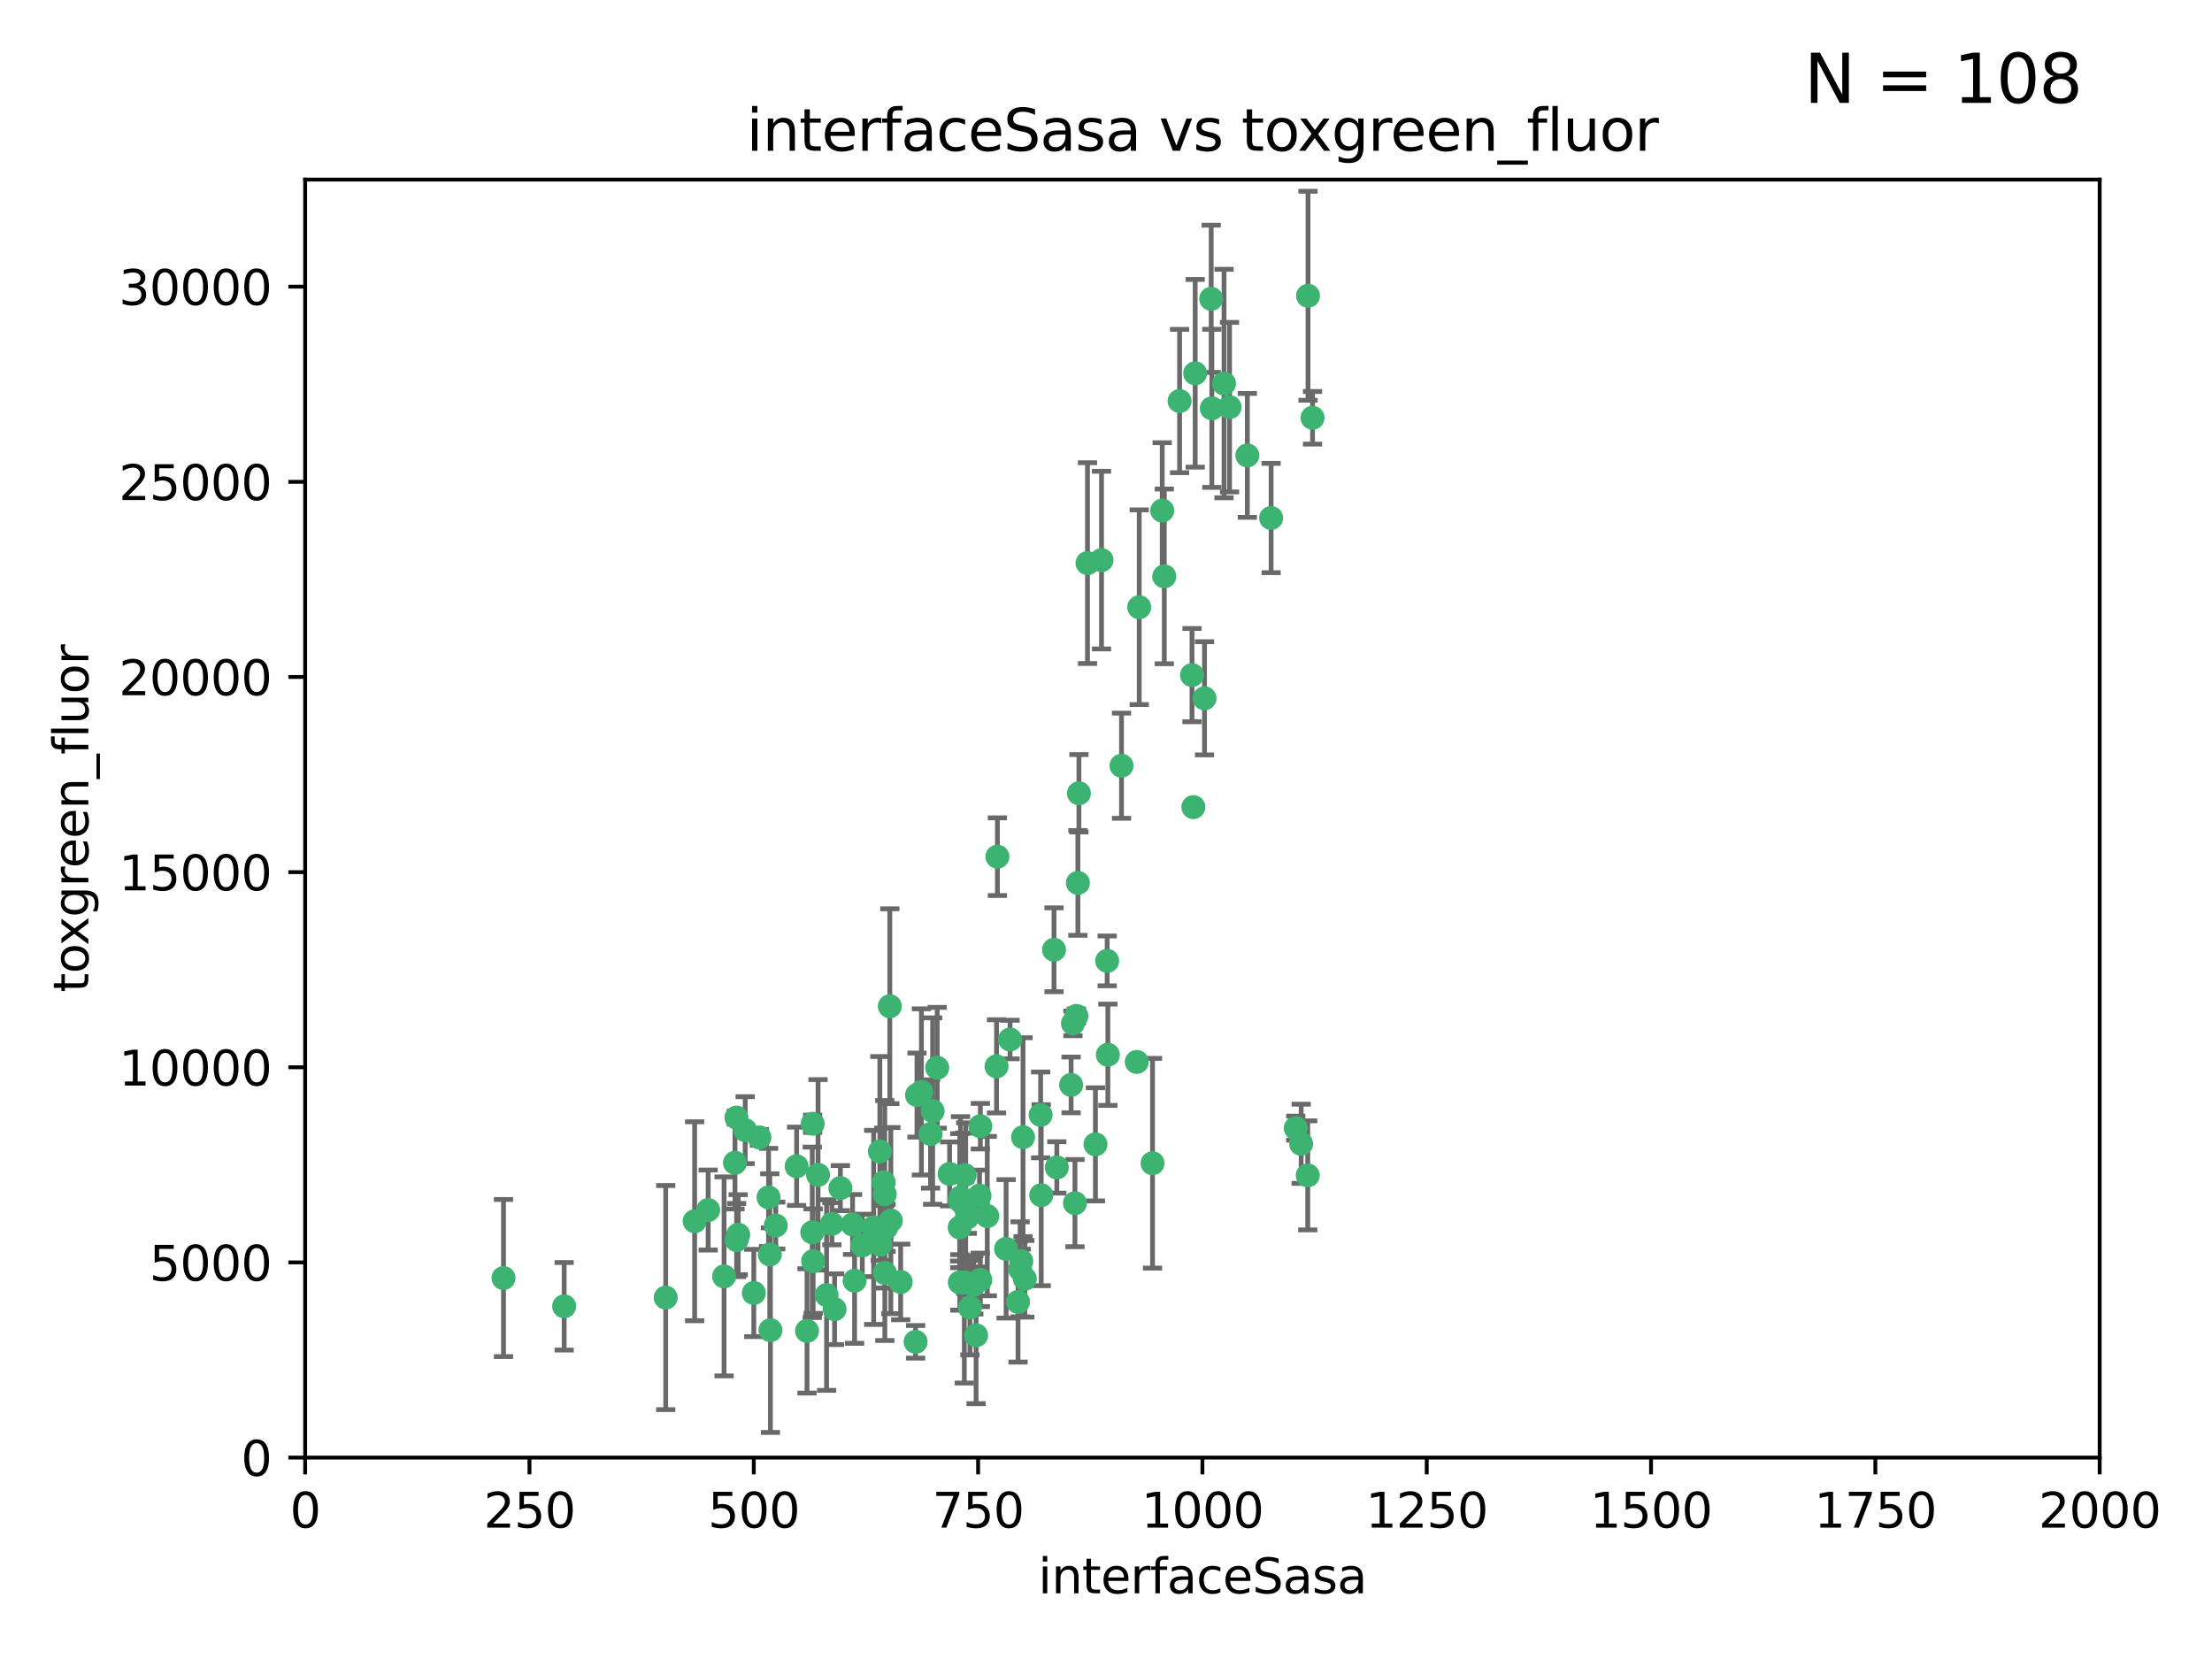 <?xml version="1.0" encoding="utf-8" standalone="no"?>
<!DOCTYPE svg PUBLIC "-//W3C//DTD SVG 1.1//EN"
  "http://www.w3.org/Graphics/SVG/1.1/DTD/svg11.dtd">
<svg xmlns:xlink="http://www.w3.org/1999/xlink" width="460.8pt" height="345.6pt" viewBox="0 0 460.8 345.6" xmlns="http://www.w3.org/2000/svg" version="1.1">
 <defs>
  <style type="text/css">*{stroke-linejoin: round; stroke-linecap: butt}</style>
 </defs>
 <g id="figure_1">
  <g id="patch_1">
   <path d="M 0 345.6 
L 460.8 345.6 
L 460.8 0 
L 0 0 
z
" style="fill: #ffffff"/>
  </g>
  <g id="axes_1">
   <g id="patch_2">
    <path d="M 63.571 303.64 
L 437.4 303.64 
L 437.4 37.411 
L 63.571 37.411 
z
" style="fill: #ffffff"/>
   </g>
   <g id="PathCollection_1">
    <defs>
     <path id="med2eb75905" d="M 0 1.118 
C 0.297 1.118 0.581 1 0.791 0.791 
C 1 0.581 1.118 0.297 1.118 0 
C 1.118 -0.297 1 -0.581 0.791 -0.791 
C 0.581 -1 0.297 -1.118 0 -1.118 
C -0.297 -1.118 -0.581 -1 -0.791 -0.791 
C -1 -0.581 -1.118 -0.297 -1.118 0 
C -1.118 0.297 -1 0.581 -0.791 0.791 
C -0.581 1 -0.297 1.118 0 1.118 
z
" style="stroke: #3cb371"/>
    </defs>
    <g clip-path="url(#pa1e603cb20)">
     <use xlink:href="#med2eb75905" x="272.484" y="61.614" style="fill: #3cb371; stroke: #3cb371"/>
     <use xlink:href="#med2eb75905" x="242.11" y="106.358" style="fill: #3cb371; stroke: #3cb371"/>
     <use xlink:href="#med2eb75905" x="252.448" y="85.062" style="fill: #3cb371; stroke: #3cb371"/>
     <use xlink:href="#med2eb75905" x="254.987" y="79.9" style="fill: #3cb371; stroke: #3cb371"/>
     <use xlink:href="#med2eb75905" x="273.426" y="87.031" style="fill: #3cb371; stroke: #3cb371"/>
     <use xlink:href="#med2eb75905" x="250.921" y="145.468" style="fill: #3cb371; stroke: #3cb371"/>
     <use xlink:href="#med2eb75905" x="229.469" y="116.682" style="fill: #3cb371; stroke: #3cb371"/>
     <use xlink:href="#med2eb75905" x="226.546" y="117.306" style="fill: #3cb371; stroke: #3cb371"/>
     <use xlink:href="#med2eb75905" x="252.312" y="62.244" style="fill: #3cb371; stroke: #3cb371"/>
     <use xlink:href="#med2eb75905" x="179.632" y="259.442" style="fill: #3cb371; stroke: #3cb371"/>
     <use xlink:href="#med2eb75905" x="230.645" y="200.168" style="fill: #3cb371; stroke: #3cb371"/>
     <use xlink:href="#med2eb75905" x="259.843" y="94.872" style="fill: #3cb371; stroke: #3cb371"/>
     <use xlink:href="#med2eb75905" x="248.317" y="140.634" style="fill: #3cb371; stroke: #3cb371"/>
     <use xlink:href="#med2eb75905" x="242.546" y="120.071" style="fill: #3cb371; stroke: #3cb371"/>
     <use xlink:href="#med2eb75905" x="248.979" y="77.763" style="fill: #3cb371; stroke: #3cb371"/>
     <use xlink:href="#med2eb75905" x="224.757" y="165.251" style="fill: #3cb371; stroke: #3cb371"/>
     <use xlink:href="#med2eb75905" x="256.134" y="84.817" style="fill: #3cb371; stroke: #3cb371"/>
     <use xlink:href="#med2eb75905" x="264.796" y="107.908" style="fill: #3cb371; stroke: #3cb371"/>
     <use xlink:href="#med2eb75905" x="230.789" y="219.726" style="fill: #3cb371; stroke: #3cb371"/>
     <use xlink:href="#med2eb75905" x="245.731" y="83.54" style="fill: #3cb371; stroke: #3cb371"/>
     <use xlink:href="#med2eb75905" x="269.927" y="235.012" style="fill: #3cb371; stroke: #3cb371"/>
     <use xlink:href="#med2eb75905" x="240.095" y="242.324" style="fill: #3cb371; stroke: #3cb371"/>
     <use xlink:href="#med2eb75905" x="223.133" y="226.007" style="fill: #3cb371; stroke: #3cb371"/>
     <use xlink:href="#med2eb75905" x="219.572" y="197.854" style="fill: #3cb371; stroke: #3cb371"/>
     <use xlink:href="#med2eb75905" x="224.235" y="211.632" style="fill: #3cb371; stroke: #3cb371"/>
     <use xlink:href="#med2eb75905" x="223.933" y="250.635" style="fill: #3cb371; stroke: #3cb371"/>
     <use xlink:href="#med2eb75905" x="207.778" y="178.461" style="fill: #3cb371; stroke: #3cb371"/>
     <use xlink:href="#med2eb75905" x="207.596" y="222.137" style="fill: #3cb371; stroke: #3cb371"/>
     <use xlink:href="#med2eb75905" x="272.428" y="244.851" style="fill: #3cb371; stroke: #3cb371"/>
     <use xlink:href="#med2eb75905" x="237.321" y="126.494" style="fill: #3cb371; stroke: #3cb371"/>
     <use xlink:href="#med2eb75905" x="212.077" y="271.21" style="fill: #3cb371; stroke: #3cb371"/>
     <use xlink:href="#med2eb75905" x="184.096" y="246.318" style="fill: #3cb371; stroke: #3cb371"/>
     <use xlink:href="#med2eb75905" x="202.864" y="267.658" style="fill: #3cb371; stroke: #3cb371"/>
     <use xlink:href="#med2eb75905" x="233.63" y="159.514" style="fill: #3cb371; stroke: #3cb371"/>
     <use xlink:href="#med2eb75905" x="271.054" y="238.271" style="fill: #3cb371; stroke: #3cb371"/>
     <use xlink:href="#med2eb75905" x="213.49" y="266.399" style="fill: #3cb371; stroke: #3cb371"/>
     <use xlink:href="#med2eb75905" x="204.226" y="234.61" style="fill: #3cb371; stroke: #3cb371"/>
     <use xlink:href="#med2eb75905" x="201.501" y="253.631" style="fill: #3cb371; stroke: #3cb371"/>
     <use xlink:href="#med2eb75905" x="216.785" y="232.256" style="fill: #3cb371; stroke: #3cb371"/>
     <use xlink:href="#med2eb75905" x="223.514" y="213.19" style="fill: #3cb371; stroke: #3cb371"/>
     <use xlink:href="#med2eb75905" x="203.338" y="278.171" style="fill: #3cb371; stroke: #3cb371"/>
     <use xlink:href="#med2eb75905" x="199.937" y="250.115" style="fill: #3cb371; stroke: #3cb371"/>
     <use xlink:href="#med2eb75905" x="220.157" y="243.195" style="fill: #3cb371; stroke: #3cb371"/>
     <use xlink:href="#med2eb75905" x="160.361" y="261.328" style="fill: #3cb371; stroke: #3cb371"/>
     <use xlink:href="#med2eb75905" x="248.6" y="168.134" style="fill: #3cb371; stroke: #3cb371"/>
     <use xlink:href="#med2eb75905" x="182.002" y="255.69" style="fill: #3cb371; stroke: #3cb371"/>
     <use xlink:href="#med2eb75905" x="212.512" y="264.421" style="fill: #3cb371; stroke: #3cb371"/>
     <use xlink:href="#med2eb75905" x="177.602" y="255.08" style="fill: #3cb371; stroke: #3cb371"/>
     <use xlink:href="#med2eb75905" x="190.737" y="279.53" style="fill: #3cb371; stroke: #3cb371"/>
     <use xlink:href="#med2eb75905" x="209.591" y="260.159" style="fill: #3cb371; stroke: #3cb371"/>
     <use xlink:href="#med2eb75905" x="236.807" y="221.217" style="fill: #3cb371; stroke: #3cb371"/>
     <use xlink:href="#med2eb75905" x="150.838" y="265.894" style="fill: #3cb371; stroke: #3cb371"/>
     <use xlink:href="#med2eb75905" x="202.052" y="272.388" style="fill: #3cb371; stroke: #3cb371"/>
     <use xlink:href="#med2eb75905" x="199.948" y="267.152" style="fill: #3cb371; stroke: #3cb371"/>
     <use xlink:href="#med2eb75905" x="224.544" y="183.926" style="fill: #3cb371; stroke: #3cb371"/>
     <use xlink:href="#med2eb75905" x="183.29" y="239.862" style="fill: #3cb371; stroke: #3cb371"/>
     <use xlink:href="#med2eb75905" x="204.215" y="266.625" style="fill: #3cb371; stroke: #3cb371"/>
     <use xlink:href="#med2eb75905" x="184.309" y="248.797" style="fill: #3cb371; stroke: #3cb371"/>
     <use xlink:href="#med2eb75905" x="201.17" y="251.686" style="fill: #3cb371; stroke: #3cb371"/>
     <use xlink:href="#med2eb75905" x="197.821" y="244.545" style="fill: #3cb371; stroke: #3cb371"/>
     <use xlink:href="#med2eb75905" x="178.028" y="266.793" style="fill: #3cb371; stroke: #3cb371"/>
     <use xlink:href="#med2eb75905" x="213.118" y="236.897" style="fill: #3cb371; stroke: #3cb371"/>
     <use xlink:href="#med2eb75905" x="175.066" y="247.505" style="fill: #3cb371; stroke: #3cb371"/>
     <use xlink:href="#med2eb75905" x="228.204" y="238.389" style="fill: #3cb371; stroke: #3cb371"/>
     <use xlink:href="#med2eb75905" x="216.906" y="248.977" style="fill: #3cb371; stroke: #3cb371"/>
     <use xlink:href="#med2eb75905" x="193.852" y="236.229" style="fill: #3cb371; stroke: #3cb371"/>
     <use xlink:href="#med2eb75905" x="191.948" y="227.463" style="fill: #3cb371; stroke: #3cb371"/>
     <use xlink:href="#med2eb75905" x="183.381" y="259.283" style="fill: #3cb371; stroke: #3cb371"/>
     <use xlink:href="#med2eb75905" x="153.451" y="258.329" style="fill: #3cb371; stroke: #3cb371"/>
     <use xlink:href="#med2eb75905" x="169.213" y="256.714" style="fill: #3cb371; stroke: #3cb371"/>
     <use xlink:href="#med2eb75905" x="184.581" y="255.773" style="fill: #3cb371; stroke: #3cb371"/>
     <use xlink:href="#med2eb75905" x="212.753" y="262.727" style="fill: #3cb371; stroke: #3cb371"/>
     <use xlink:href="#med2eb75905" x="184.331" y="265.178" style="fill: #3cb371; stroke: #3cb371"/>
     <use xlink:href="#med2eb75905" x="173.858" y="272.729" style="fill: #3cb371; stroke: #3cb371"/>
     <use xlink:href="#med2eb75905" x="205.667" y="253.335" style="fill: #3cb371; stroke: #3cb371"/>
     <use xlink:href="#med2eb75905" x="158.193" y="236.943" style="fill: #3cb371; stroke: #3cb371"/>
     <use xlink:href="#med2eb75905" x="191.024" y="228.123" style="fill: #3cb371; stroke: #3cb371"/>
     <use xlink:href="#med2eb75905" x="170.415" y="244.739" style="fill: #3cb371; stroke: #3cb371"/>
     <use xlink:href="#med2eb75905" x="160.494" y="277.098" style="fill: #3cb371; stroke: #3cb371"/>
     <use xlink:href="#med2eb75905" x="185.576" y="254.269" style="fill: #3cb371; stroke: #3cb371"/>
     <use xlink:href="#med2eb75905" x="161.606" y="255.298" style="fill: #3cb371; stroke: #3cb371"/>
     <use xlink:href="#med2eb75905" x="210.413" y="216.55" style="fill: #3cb371; stroke: #3cb371"/>
     <use xlink:href="#med2eb75905" x="169.294" y="234.099" style="fill: #3cb371; stroke: #3cb371"/>
     <use xlink:href="#med2eb75905" x="195.239" y="222.435" style="fill: #3cb371; stroke: #3cb371"/>
     <use xlink:href="#med2eb75905" x="147.524" y="252.073" style="fill: #3cb371; stroke: #3cb371"/>
     <use xlink:href="#med2eb75905" x="187.626" y="267.05" style="fill: #3cb371; stroke: #3cb371"/>
     <use xlink:href="#med2eb75905" x="194.288" y="231.454" style="fill: #3cb371; stroke: #3cb371"/>
     <use xlink:href="#med2eb75905" x="155.238" y="235.431" style="fill: #3cb371; stroke: #3cb371"/>
     <use xlink:href="#med2eb75905" x="153.778" y="257.206" style="fill: #3cb371; stroke: #3cb371"/>
     <use xlink:href="#med2eb75905" x="199.92" y="255.701" style="fill: #3cb371; stroke: #3cb371"/>
     <use xlink:href="#med2eb75905" x="200.09" y="249.438" style="fill: #3cb371; stroke: #3cb371"/>
     <use xlink:href="#med2eb75905" x="169.393" y="262.719" style="fill: #3cb371; stroke: #3cb371"/>
     <use xlink:href="#med2eb75905" x="157.032" y="269.353" style="fill: #3cb371; stroke: #3cb371"/>
     <use xlink:href="#med2eb75905" x="168.116" y="277.252" style="fill: #3cb371; stroke: #3cb371"/>
     <use xlink:href="#med2eb75905" x="138.681" y="270.307" style="fill: #3cb371; stroke: #3cb371"/>
     <use xlink:href="#med2eb75905" x="204.052" y="249.072" style="fill: #3cb371; stroke: #3cb371"/>
     <use xlink:href="#med2eb75905" x="144.707" y="254.408" style="fill: #3cb371; stroke: #3cb371"/>
     <use xlink:href="#med2eb75905" x="172.193" y="269.782" style="fill: #3cb371; stroke: #3cb371"/>
     <use xlink:href="#med2eb75905" x="200.888" y="267.14" style="fill: #3cb371; stroke: #3cb371"/>
     <use xlink:href="#med2eb75905" x="104.891" y="266.237" style="fill: #3cb371; stroke: #3cb371"/>
     <use xlink:href="#med2eb75905" x="173.297" y="254.943" style="fill: #3cb371; stroke: #3cb371"/>
     <use xlink:href="#med2eb75905" x="165.952" y="242.954" style="fill: #3cb371; stroke: #3cb371"/>
     <use xlink:href="#med2eb75905" x="185.368" y="209.613" style="fill: #3cb371; stroke: #3cb371"/>
     <use xlink:href="#med2eb75905" x="200.968" y="244.789" style="fill: #3cb371; stroke: #3cb371"/>
     <use xlink:href="#med2eb75905" x="153.109" y="242.227" style="fill: #3cb371; stroke: #3cb371"/>
     <use xlink:href="#med2eb75905" x="153.414" y="232.825" style="fill: #3cb371; stroke: #3cb371"/>
     <use xlink:href="#med2eb75905" x="117.526" y="272.126" style="fill: #3cb371; stroke: #3cb371"/>
     <use xlink:href="#med2eb75905" x="160.105" y="249.444" style="fill: #3cb371; stroke: #3cb371"/>
    </g>
   </g>
   <g id="matplotlib.axis_1">
    <g id="xtick_1">
     <g id="line2d_1">
      <defs>
       <path id="ma140daa8fd" d="M 0 0 
L 0 3.5 
" style="stroke: #000000; stroke-width: 0.8"/>
      </defs>
      <g>
       <use xlink:href="#ma140daa8fd" x="63.571" y="303.64" style="stroke: #000000; stroke-width: 0.8"/>
      </g>
     </g>
     <g id="text_1">
      <!-- 0 -->
      <g transform="translate(60.39 318.238)scale(0.1 -0.1)">
       <defs>
        <path id="DejaVuSans-30" d="M 2034 4250 
Q 1547 4250 1301 3770 
Q 1056 3291 1056 2328 
Q 1056 1369 1301 889 
Q 1547 409 2034 409 
Q 2525 409 2770 889 
Q 3016 1369 3016 2328 
Q 3016 3291 2770 3770 
Q 2525 4250 2034 4250 
z
M 2034 4750 
Q 2819 4750 3233 4129 
Q 3647 3509 3647 2328 
Q 3647 1150 3233 529 
Q 2819 -91 2034 -91 
Q 1250 -91 836 529 
Q 422 1150 422 2328 
Q 422 3509 836 4129 
Q 1250 4750 2034 4750 
z
" transform="scale(0.016)"/>
       </defs>
       <use xlink:href="#DejaVuSans-30"/>
      </g>
     </g>
    </g>
    <g id="xtick_2">
     <g id="line2d_2">
      <g>
       <use xlink:href="#ma140daa8fd" x="110.3" y="303.64" style="stroke: #000000; stroke-width: 0.8"/>
      </g>
     </g>
     <g id="text_2">
      <!-- 250 -->
      <g transform="translate(100.756 318.238)scale(0.1 -0.1)">
       <defs>
        <path id="DejaVuSans-32" d="M 1228 531 
L 3431 531 
L 3431 0 
L 469 0 
L 469 531 
Q 828 903 1448 1529 
Q 2069 2156 2228 2338 
Q 2531 2678 2651 2914 
Q 2772 3150 2772 3378 
Q 2772 3750 2511 3984 
Q 2250 4219 1831 4219 
Q 1534 4219 1204 4116 
Q 875 4013 500 3803 
L 500 4441 
Q 881 4594 1212 4672 
Q 1544 4750 1819 4750 
Q 2544 4750 2975 4387 
Q 3406 4025 3406 3419 
Q 3406 3131 3298 2873 
Q 3191 2616 2906 2266 
Q 2828 2175 2409 1742 
Q 1991 1309 1228 531 
z
" transform="scale(0.016)"/>
        <path id="DejaVuSans-35" d="M 691 4666 
L 3169 4666 
L 3169 4134 
L 1269 4134 
L 1269 2991 
Q 1406 3038 1543 3061 
Q 1681 3084 1819 3084 
Q 2600 3084 3056 2656 
Q 3513 2228 3513 1497 
Q 3513 744 3044 326 
Q 2575 -91 1722 -91 
Q 1428 -91 1123 -41 
Q 819 9 494 109 
L 494 744 
Q 775 591 1075 516 
Q 1375 441 1709 441 
Q 2250 441 2565 725 
Q 2881 1009 2881 1497 
Q 2881 1984 2565 2268 
Q 2250 2553 1709 2553 
Q 1456 2553 1204 2497 
Q 953 2441 691 2322 
L 691 4666 
z
" transform="scale(0.016)"/>
       </defs>
       <use xlink:href="#DejaVuSans-32"/>
       <use xlink:href="#DejaVuSans-35" x="63.623"/>
       <use xlink:href="#DejaVuSans-30" x="127.246"/>
      </g>
     </g>
    </g>
    <g id="xtick_3">
     <g id="line2d_3">
      <g>
       <use xlink:href="#ma140daa8fd" x="157.028" y="303.64" style="stroke: #000000; stroke-width: 0.8"/>
      </g>
     </g>
     <g id="text_3">
      <!-- 500 -->
      <g transform="translate(147.485 318.238)scale(0.1 -0.1)">
       <use xlink:href="#DejaVuSans-35"/>
       <use xlink:href="#DejaVuSans-30" x="63.623"/>
       <use xlink:href="#DejaVuSans-30" x="127.246"/>
      </g>
     </g>
    </g>
    <g id="xtick_4">
     <g id="line2d_4">
      <g>
       <use xlink:href="#ma140daa8fd" x="203.757" y="303.64" style="stroke: #000000; stroke-width: 0.8"/>
      </g>
     </g>
     <g id="text_4">
      <!-- 750 -->
      <g transform="translate(194.213 318.238)scale(0.1 -0.1)">
       <defs>
        <path id="DejaVuSans-37" d="M 525 4666 
L 3525 4666 
L 3525 4397 
L 1831 0 
L 1172 0 
L 2766 4134 
L 525 4134 
L 525 4666 
z
" transform="scale(0.016)"/>
       </defs>
       <use xlink:href="#DejaVuSans-37"/>
       <use xlink:href="#DejaVuSans-35" x="63.623"/>
       <use xlink:href="#DejaVuSans-30" x="127.246"/>
      </g>
     </g>
    </g>
    <g id="xtick_5">
     <g id="line2d_5">
      <g>
       <use xlink:href="#ma140daa8fd" x="250.486" y="303.64" style="stroke: #000000; stroke-width: 0.8"/>
      </g>
     </g>
     <g id="text_5">
      <!-- 1000 -->
      <g transform="translate(237.761 318.238)scale(0.1 -0.1)">
       <defs>
        <path id="DejaVuSans-31" d="M 794 531 
L 1825 531 
L 1825 4091 
L 703 3866 
L 703 4441 
L 1819 4666 
L 2450 4666 
L 2450 531 
L 3481 531 
L 3481 0 
L 794 0 
L 794 531 
z
" transform="scale(0.016)"/>
       </defs>
       <use xlink:href="#DejaVuSans-31"/>
       <use xlink:href="#DejaVuSans-30" x="63.623"/>
       <use xlink:href="#DejaVuSans-30" x="127.246"/>
       <use xlink:href="#DejaVuSans-30" x="190.869"/>
      </g>
     </g>
    </g>
    <g id="xtick_6">
     <g id="line2d_6">
      <g>
       <use xlink:href="#ma140daa8fd" x="297.214" y="303.64" style="stroke: #000000; stroke-width: 0.8"/>
      </g>
     </g>
     <g id="text_6">
      <!-- 1250 -->
      <g transform="translate(284.489 318.238)scale(0.1 -0.1)">
       <use xlink:href="#DejaVuSans-31"/>
       <use xlink:href="#DejaVuSans-32" x="63.623"/>
       <use xlink:href="#DejaVuSans-35" x="127.246"/>
       <use xlink:href="#DejaVuSans-30" x="190.869"/>
      </g>
     </g>
    </g>
    <g id="xtick_7">
     <g id="line2d_7">
      <g>
       <use xlink:href="#ma140daa8fd" x="343.943" y="303.64" style="stroke: #000000; stroke-width: 0.8"/>
      </g>
     </g>
     <g id="text_7">
      <!-- 1500 -->
      <g transform="translate(331.218 318.238)scale(0.1 -0.1)">
       <use xlink:href="#DejaVuSans-31"/>
       <use xlink:href="#DejaVuSans-35" x="63.623"/>
       <use xlink:href="#DejaVuSans-30" x="127.246"/>
       <use xlink:href="#DejaVuSans-30" x="190.869"/>
      </g>
     </g>
    </g>
    <g id="xtick_8">
     <g id="line2d_8">
      <g>
       <use xlink:href="#ma140daa8fd" x="390.671" y="303.64" style="stroke: #000000; stroke-width: 0.8"/>
      </g>
     </g>
     <g id="text_8">
      <!-- 1750 -->
      <g transform="translate(377.946 318.238)scale(0.1 -0.1)">
       <use xlink:href="#DejaVuSans-31"/>
       <use xlink:href="#DejaVuSans-37" x="63.623"/>
       <use xlink:href="#DejaVuSans-35" x="127.246"/>
       <use xlink:href="#DejaVuSans-30" x="190.869"/>
      </g>
     </g>
    </g>
    <g id="xtick_9">
     <g id="line2d_9">
      <g>
       <use xlink:href="#ma140daa8fd" x="437.4" y="303.64" style="stroke: #000000; stroke-width: 0.8"/>
      </g>
     </g>
     <g id="text_9">
      <!-- 2000 -->
      <g transform="translate(424.675 318.238)scale(0.1 -0.1)">
       <use xlink:href="#DejaVuSans-32"/>
       <use xlink:href="#DejaVuSans-30" x="63.623"/>
       <use xlink:href="#DejaVuSans-30" x="127.246"/>
       <use xlink:href="#DejaVuSans-30" x="190.869"/>
      </g>
     </g>
    </g>
    <g id="text_10">
     <!-- interfaceSasa -->
     <g transform="translate(216.279 331.917)scale(0.1 -0.1)">
      <defs>
       <path id="DejaVuSans-69" d="M 603 3500 
L 1178 3500 
L 1178 0 
L 603 0 
L 603 3500 
z
M 603 4863 
L 1178 4863 
L 1178 4134 
L 603 4134 
L 603 4863 
z
" transform="scale(0.016)"/>
       <path id="DejaVuSans-6e" d="M 3513 2113 
L 3513 0 
L 2938 0 
L 2938 2094 
Q 2938 2591 2744 2837 
Q 2550 3084 2163 3084 
Q 1697 3084 1428 2787 
Q 1159 2491 1159 1978 
L 1159 0 
L 581 0 
L 581 3500 
L 1159 3500 
L 1159 2956 
Q 1366 3272 1645 3428 
Q 1925 3584 2291 3584 
Q 2894 3584 3203 3211 
Q 3513 2838 3513 2113 
z
" transform="scale(0.016)"/>
       <path id="DejaVuSans-74" d="M 1172 4494 
L 1172 3500 
L 2356 3500 
L 2356 3053 
L 1172 3053 
L 1172 1153 
Q 1172 725 1289 603 
Q 1406 481 1766 481 
L 2356 481 
L 2356 0 
L 1766 0 
Q 1100 0 847 248 
Q 594 497 594 1153 
L 594 3053 
L 172 3053 
L 172 3500 
L 594 3500 
L 594 4494 
L 1172 4494 
z
" transform="scale(0.016)"/>
       <path id="DejaVuSans-65" d="M 3597 1894 
L 3597 1613 
L 953 1613 
Q 991 1019 1311 708 
Q 1631 397 2203 397 
Q 2534 397 2845 478 
Q 3156 559 3463 722 
L 3463 178 
Q 3153 47 2828 -22 
Q 2503 -91 2169 -91 
Q 1331 -91 842 396 
Q 353 884 353 1716 
Q 353 2575 817 3079 
Q 1281 3584 2069 3584 
Q 2775 3584 3186 3129 
Q 3597 2675 3597 1894 
z
M 3022 2063 
Q 3016 2534 2758 2815 
Q 2500 3097 2075 3097 
Q 1594 3097 1305 2825 
Q 1016 2553 972 2059 
L 3022 2063 
z
" transform="scale(0.016)"/>
       <path id="DejaVuSans-72" d="M 2631 2963 
Q 2534 3019 2420 3045 
Q 2306 3072 2169 3072 
Q 1681 3072 1420 2755 
Q 1159 2438 1159 1844 
L 1159 0 
L 581 0 
L 581 3500 
L 1159 3500 
L 1159 2956 
Q 1341 3275 1631 3429 
Q 1922 3584 2338 3584 
Q 2397 3584 2469 3576 
Q 2541 3569 2628 3553 
L 2631 2963 
z
" transform="scale(0.016)"/>
       <path id="DejaVuSans-66" d="M 2375 4863 
L 2375 4384 
L 1825 4384 
Q 1516 4384 1395 4259 
Q 1275 4134 1275 3809 
L 1275 3500 
L 2222 3500 
L 2222 3053 
L 1275 3053 
L 1275 0 
L 697 0 
L 697 3053 
L 147 3053 
L 147 3500 
L 697 3500 
L 697 3744 
Q 697 4328 969 4595 
Q 1241 4863 1831 4863 
L 2375 4863 
z
" transform="scale(0.016)"/>
       <path id="DejaVuSans-61" d="M 2194 1759 
Q 1497 1759 1228 1600 
Q 959 1441 959 1056 
Q 959 750 1161 570 
Q 1363 391 1709 391 
Q 2188 391 2477 730 
Q 2766 1069 2766 1631 
L 2766 1759 
L 2194 1759 
z
M 3341 1997 
L 3341 0 
L 2766 0 
L 2766 531 
Q 2569 213 2275 61 
Q 1981 -91 1556 -91 
Q 1019 -91 701 211 
Q 384 513 384 1019 
Q 384 1609 779 1909 
Q 1175 2209 1959 2209 
L 2766 2209 
L 2766 2266 
Q 2766 2663 2505 2880 
Q 2244 3097 1772 3097 
Q 1472 3097 1187 3025 
Q 903 2953 641 2809 
L 641 3341 
Q 956 3463 1253 3523 
Q 1550 3584 1831 3584 
Q 2591 3584 2966 3190 
Q 3341 2797 3341 1997 
z
" transform="scale(0.016)"/>
       <path id="DejaVuSans-63" d="M 3122 3366 
L 3122 2828 
Q 2878 2963 2633 3030 
Q 2388 3097 2138 3097 
Q 1578 3097 1268 2742 
Q 959 2388 959 1747 
Q 959 1106 1268 751 
Q 1578 397 2138 397 
Q 2388 397 2633 464 
Q 2878 531 3122 666 
L 3122 134 
Q 2881 22 2623 -34 
Q 2366 -91 2075 -91 
Q 1284 -91 818 406 
Q 353 903 353 1747 
Q 353 2603 823 3093 
Q 1294 3584 2113 3584 
Q 2378 3584 2631 3529 
Q 2884 3475 3122 3366 
z
" transform="scale(0.016)"/>
       <path id="DejaVuSans-53" d="M 3425 4513 
L 3425 3897 
Q 3066 4069 2747 4153 
Q 2428 4238 2131 4238 
Q 1616 4238 1336 4038 
Q 1056 3838 1056 3469 
Q 1056 3159 1242 3001 
Q 1428 2844 1947 2747 
L 2328 2669 
Q 3034 2534 3370 2195 
Q 3706 1856 3706 1288 
Q 3706 609 3251 259 
Q 2797 -91 1919 -91 
Q 1588 -91 1214 -16 
Q 841 59 441 206 
L 441 856 
Q 825 641 1194 531 
Q 1563 422 1919 422 
Q 2459 422 2753 634 
Q 3047 847 3047 1241 
Q 3047 1584 2836 1778 
Q 2625 1972 2144 2069 
L 1759 2144 
Q 1053 2284 737 2584 
Q 422 2884 422 3419 
Q 422 4038 858 4394 
Q 1294 4750 2059 4750 
Q 2388 4750 2728 4690 
Q 3069 4631 3425 4513 
z
" transform="scale(0.016)"/>
       <path id="DejaVuSans-73" d="M 2834 3397 
L 2834 2853 
Q 2591 2978 2328 3040 
Q 2066 3103 1784 3103 
Q 1356 3103 1142 2972 
Q 928 2841 928 2578 
Q 928 2378 1081 2264 
Q 1234 2150 1697 2047 
L 1894 2003 
Q 2506 1872 2764 1633 
Q 3022 1394 3022 966 
Q 3022 478 2636 193 
Q 2250 -91 1575 -91 
Q 1294 -91 989 -36 
Q 684 19 347 128 
L 347 722 
Q 666 556 975 473 
Q 1284 391 1588 391 
Q 1994 391 2212 530 
Q 2431 669 2431 922 
Q 2431 1156 2273 1281 
Q 2116 1406 1581 1522 
L 1381 1569 
Q 847 1681 609 1914 
Q 372 2147 372 2553 
Q 372 3047 722 3315 
Q 1072 3584 1716 3584 
Q 2034 3584 2315 3537 
Q 2597 3491 2834 3397 
z
" transform="scale(0.016)"/>
      </defs>
      <use xlink:href="#DejaVuSans-69"/>
      <use xlink:href="#DejaVuSans-6e" x="27.783"/>
      <use xlink:href="#DejaVuSans-74" x="91.162"/>
      <use xlink:href="#DejaVuSans-65" x="130.371"/>
      <use xlink:href="#DejaVuSans-72" x="191.895"/>
      <use xlink:href="#DejaVuSans-66" x="233.008"/>
      <use xlink:href="#DejaVuSans-61" x="268.213"/>
      <use xlink:href="#DejaVuSans-63" x="329.492"/>
      <use xlink:href="#DejaVuSans-65" x="384.473"/>
      <use xlink:href="#DejaVuSans-53" x="445.996"/>
      <use xlink:href="#DejaVuSans-61" x="509.473"/>
      <use xlink:href="#DejaVuSans-73" x="570.752"/>
      <use xlink:href="#DejaVuSans-61" x="622.852"/>
     </g>
    </g>
   </g>
   <g id="matplotlib.axis_2">
    <g id="ytick_1">
     <g id="line2d_10">
      <defs>
       <path id="m77805d229d" d="M 0 0 
L -3.5 0 
" style="stroke: #000000; stroke-width: 0.8"/>
      </defs>
      <g>
       <use xlink:href="#m77805d229d" x="63.571" y="303.64" style="stroke: #000000; stroke-width: 0.8"/>
      </g>
     </g>
     <g id="text_11">
      <!-- 0 -->
      <g transform="translate(50.209 307.439)scale(0.1 -0.1)">
       <use xlink:href="#DejaVuSans-30"/>
      </g>
     </g>
    </g>
    <g id="ytick_2">
     <g id="line2d_11">
      <g>
       <use xlink:href="#m77805d229d" x="63.571" y="262.986" style="stroke: #000000; stroke-width: 0.8"/>
      </g>
     </g>
     <g id="text_12">
      <!-- 5000 -->
      <g transform="translate(31.121 266.786)scale(0.1 -0.1)">
       <use xlink:href="#DejaVuSans-35"/>
       <use xlink:href="#DejaVuSans-30" x="63.623"/>
       <use xlink:href="#DejaVuSans-30" x="127.246"/>
       <use xlink:href="#DejaVuSans-30" x="190.869"/>
      </g>
     </g>
    </g>
    <g id="ytick_3">
     <g id="line2d_12">
      <g>
       <use xlink:href="#m77805d229d" x="63.571" y="222.333" style="stroke: #000000; stroke-width: 0.8"/>
      </g>
     </g>
     <g id="text_13">
      <!-- 10000 -->
      <g transform="translate(24.759 226.132)scale(0.1 -0.1)">
       <use xlink:href="#DejaVuSans-31"/>
       <use xlink:href="#DejaVuSans-30" x="63.623"/>
       <use xlink:href="#DejaVuSans-30" x="127.246"/>
       <use xlink:href="#DejaVuSans-30" x="190.869"/>
       <use xlink:href="#DejaVuSans-30" x="254.492"/>
      </g>
     </g>
    </g>
    <g id="ytick_4">
     <g id="line2d_13">
      <g>
       <use xlink:href="#m77805d229d" x="63.571" y="181.679" style="stroke: #000000; stroke-width: 0.8"/>
      </g>
     </g>
     <g id="text_14">
      <!-- 15000 -->
      <g transform="translate(24.759 185.478)scale(0.1 -0.1)">
       <use xlink:href="#DejaVuSans-31"/>
       <use xlink:href="#DejaVuSans-35" x="63.623"/>
       <use xlink:href="#DejaVuSans-30" x="127.246"/>
       <use xlink:href="#DejaVuSans-30" x="190.869"/>
       <use xlink:href="#DejaVuSans-30" x="254.492"/>
      </g>
     </g>
    </g>
    <g id="ytick_5">
     <g id="line2d_14">
      <g>
       <use xlink:href="#m77805d229d" x="63.571" y="141.026" style="stroke: #000000; stroke-width: 0.8"/>
      </g>
     </g>
     <g id="text_15">
      <!-- 20000 -->
      <g transform="translate(24.759 144.825)scale(0.1 -0.1)">
       <use xlink:href="#DejaVuSans-32"/>
       <use xlink:href="#DejaVuSans-30" x="63.623"/>
       <use xlink:href="#DejaVuSans-30" x="127.246"/>
       <use xlink:href="#DejaVuSans-30" x="190.869"/>
       <use xlink:href="#DejaVuSans-30" x="254.492"/>
      </g>
     </g>
    </g>
    <g id="ytick_6">
     <g id="line2d_15">
      <g>
       <use xlink:href="#m77805d229d" x="63.571" y="100.372" style="stroke: #000000; stroke-width: 0.8"/>
      </g>
     </g>
     <g id="text_16">
      <!-- 25000 -->
      <g transform="translate(24.759 104.171)scale(0.1 -0.1)">
       <use xlink:href="#DejaVuSans-32"/>
       <use xlink:href="#DejaVuSans-35" x="63.623"/>
       <use xlink:href="#DejaVuSans-30" x="127.246"/>
       <use xlink:href="#DejaVuSans-30" x="190.869"/>
       <use xlink:href="#DejaVuSans-30" x="254.492"/>
      </g>
     </g>
    </g>
    <g id="ytick_7">
     <g id="line2d_16">
      <g>
       <use xlink:href="#m77805d229d" x="63.571" y="59.718" style="stroke: #000000; stroke-width: 0.8"/>
      </g>
     </g>
     <g id="text_17">
      <!-- 30000 -->
      <g transform="translate(24.759 63.518)scale(0.1 -0.1)">
       <defs>
        <path id="DejaVuSans-33" d="M 2597 2516 
Q 3050 2419 3304 2112 
Q 3559 1806 3559 1356 
Q 3559 666 3084 287 
Q 2609 -91 1734 -91 
Q 1441 -91 1130 -33 
Q 819 25 488 141 
L 488 750 
Q 750 597 1062 519 
Q 1375 441 1716 441 
Q 2309 441 2620 675 
Q 2931 909 2931 1356 
Q 2931 1769 2642 2001 
Q 2353 2234 1838 2234 
L 1294 2234 
L 1294 2753 
L 1863 2753 
Q 2328 2753 2575 2939 
Q 2822 3125 2822 3475 
Q 2822 3834 2567 4026 
Q 2313 4219 1838 4219 
Q 1578 4219 1281 4162 
Q 984 4106 628 3988 
L 628 4550 
Q 988 4650 1302 4700 
Q 1616 4750 1894 4750 
Q 2613 4750 3031 4423 
Q 3450 4097 3450 3541 
Q 3450 3153 3228 2886 
Q 3006 2619 2597 2516 
z
" transform="scale(0.016)"/>
       </defs>
       <use xlink:href="#DejaVuSans-33"/>
       <use xlink:href="#DejaVuSans-30" x="63.623"/>
       <use xlink:href="#DejaVuSans-30" x="127.246"/>
       <use xlink:href="#DejaVuSans-30" x="190.869"/>
       <use xlink:href="#DejaVuSans-30" x="254.492"/>
      </g>
     </g>
    </g>
    <g id="text_18">
     <!-- toxgreen_fluor -->
     <g transform="translate(18.401 206.72)rotate(-90)scale(0.1 -0.1)">
      <defs>
       <path id="DejaVuSans-6f" d="M 1959 3097 
Q 1497 3097 1228 2736 
Q 959 2375 959 1747 
Q 959 1119 1226 758 
Q 1494 397 1959 397 
Q 2419 397 2687 759 
Q 2956 1122 2956 1747 
Q 2956 2369 2687 2733 
Q 2419 3097 1959 3097 
z
M 1959 3584 
Q 2709 3584 3137 3096 
Q 3566 2609 3566 1747 
Q 3566 888 3137 398 
Q 2709 -91 1959 -91 
Q 1206 -91 779 398 
Q 353 888 353 1747 
Q 353 2609 779 3096 
Q 1206 3584 1959 3584 
z
" transform="scale(0.016)"/>
       <path id="DejaVuSans-78" d="M 3513 3500 
L 2247 1797 
L 3578 0 
L 2900 0 
L 1881 1375 
L 863 0 
L 184 0 
L 1544 1831 
L 300 3500 
L 978 3500 
L 1906 2253 
L 2834 3500 
L 3513 3500 
z
" transform="scale(0.016)"/>
       <path id="DejaVuSans-67" d="M 2906 1791 
Q 2906 2416 2648 2759 
Q 2391 3103 1925 3103 
Q 1463 3103 1205 2759 
Q 947 2416 947 1791 
Q 947 1169 1205 825 
Q 1463 481 1925 481 
Q 2391 481 2648 825 
Q 2906 1169 2906 1791 
z
M 3481 434 
Q 3481 -459 3084 -895 
Q 2688 -1331 1869 -1331 
Q 1566 -1331 1297 -1286 
Q 1028 -1241 775 -1147 
L 775 -588 
Q 1028 -725 1275 -790 
Q 1522 -856 1778 -856 
Q 2344 -856 2625 -561 
Q 2906 -266 2906 331 
L 2906 616 
Q 2728 306 2450 153 
Q 2172 0 1784 0 
Q 1141 0 747 490 
Q 353 981 353 1791 
Q 353 2603 747 3093 
Q 1141 3584 1784 3584 
Q 2172 3584 2450 3431 
Q 2728 3278 2906 2969 
L 2906 3500 
L 3481 3500 
L 3481 434 
z
" transform="scale(0.016)"/>
       <path id="DejaVuSans-5f" d="M 3263 -1063 
L 3263 -1509 
L -63 -1509 
L -63 -1063 
L 3263 -1063 
z
" transform="scale(0.016)"/>
       <path id="DejaVuSans-6c" d="M 603 4863 
L 1178 4863 
L 1178 0 
L 603 0 
L 603 4863 
z
" transform="scale(0.016)"/>
       <path id="DejaVuSans-75" d="M 544 1381 
L 544 3500 
L 1119 3500 
L 1119 1403 
Q 1119 906 1312 657 
Q 1506 409 1894 409 
Q 2359 409 2629 706 
Q 2900 1003 2900 1516 
L 2900 3500 
L 3475 3500 
L 3475 0 
L 2900 0 
L 2900 538 
Q 2691 219 2414 64 
Q 2138 -91 1772 -91 
Q 1169 -91 856 284 
Q 544 659 544 1381 
z
M 1991 3584 
L 1991 3584 
z
" transform="scale(0.016)"/>
      </defs>
      <use xlink:href="#DejaVuSans-74"/>
      <use xlink:href="#DejaVuSans-6f" x="39.209"/>
      <use xlink:href="#DejaVuSans-78" x="97.266"/>
      <use xlink:href="#DejaVuSans-67" x="156.445"/>
      <use xlink:href="#DejaVuSans-72" x="219.922"/>
      <use xlink:href="#DejaVuSans-65" x="258.785"/>
      <use xlink:href="#DejaVuSans-65" x="320.309"/>
      <use xlink:href="#DejaVuSans-6e" x="381.832"/>
      <use xlink:href="#DejaVuSans-5f" x="445.211"/>
      <use xlink:href="#DejaVuSans-66" x="495.211"/>
      <use xlink:href="#DejaVuSans-6c" x="530.416"/>
      <use xlink:href="#DejaVuSans-75" x="558.199"/>
      <use xlink:href="#DejaVuSans-6f" x="621.578"/>
      <use xlink:href="#DejaVuSans-72" x="682.76"/>
     </g>
    </g>
   </g>
   <g id="LineCollection_1">
    <path d="M 272.484 83.38 
L 272.484 39.848 
" clip-path="url(#pa1e603cb20)" style="fill: none; stroke: #696969"/>
    <path d="M 242.11 120.489 
L 242.11 92.227 
" clip-path="url(#pa1e603cb20)" style="fill: none; stroke: #696969"/>
    <path d="M 252.448 101.528 
L 252.448 68.595 
" clip-path="url(#pa1e603cb20)" style="fill: none; stroke: #696969"/>
    <path d="M 254.987 103.698 
L 254.987 56.102 
" clip-path="url(#pa1e603cb20)" style="fill: none; stroke: #696969"/>
    <path d="M 273.426 92.506 
L 273.426 81.557 
" clip-path="url(#pa1e603cb20)" style="fill: none; stroke: #696969"/>
    <path d="M 250.921 157.254 
L 250.921 133.683 
" clip-path="url(#pa1e603cb20)" style="fill: none; stroke: #696969"/>
    <path d="M 229.469 135.19 
L 229.469 98.175 
" clip-path="url(#pa1e603cb20)" style="fill: none; stroke: #696969"/>
    <path d="M 226.546 138.218 
L 226.546 96.393 
" clip-path="url(#pa1e603cb20)" style="fill: none; stroke: #696969"/>
    <path d="M 252.312 77.579 
L 252.312 46.91 
" clip-path="url(#pa1e603cb20)" style="fill: none; stroke: #696969"/>
    <path d="M 179.632 265.941 
L 179.632 252.944 
" clip-path="url(#pa1e603cb20)" style="fill: none; stroke: #696969"/>
    <path d="M 230.645 205.359 
L 230.645 194.977 
" clip-path="url(#pa1e603cb20)" style="fill: none; stroke: #696969"/>
    <path d="M 259.843 107.775 
L 259.843 81.969 
" clip-path="url(#pa1e603cb20)" style="fill: none; stroke: #696969"/>
    <path d="M 248.317 150.349 
L 248.317 130.92 
" clip-path="url(#pa1e603cb20)" style="fill: none; stroke: #696969"/>
    <path d="M 242.546 138.271 
L 242.546 101.87 
" clip-path="url(#pa1e603cb20)" style="fill: none; stroke: #696969"/>
    <path d="M 248.979 97.317 
L 248.979 58.209 
" clip-path="url(#pa1e603cb20)" style="fill: none; stroke: #696969"/>
    <path d="M 224.757 173.31 
L 224.757 157.193 
" clip-path="url(#pa1e603cb20)" style="fill: none; stroke: #696969"/>
    <path d="M 256.134 102.476 
L 256.134 67.157 
" clip-path="url(#pa1e603cb20)" style="fill: none; stroke: #696969"/>
    <path d="M 264.796 119.294 
L 264.796 96.521 
" clip-path="url(#pa1e603cb20)" style="fill: none; stroke: #696969"/>
    <path d="M 230.789 230.277 
L 230.789 209.176 
" clip-path="url(#pa1e603cb20)" style="fill: none; stroke: #696969"/>
    <path d="M 245.731 98.468 
L 245.731 68.613 
" clip-path="url(#pa1e603cb20)" style="fill: none; stroke: #696969"/>
    <path d="M 269.927 237.516 
L 269.927 232.507 
" clip-path="url(#pa1e603cb20)" style="fill: none; stroke: #696969"/>
    <path d="M 240.095 264.166 
L 240.095 220.481 
" clip-path="url(#pa1e603cb20)" style="fill: none; stroke: #696969"/>
    <path d="M 223.133 231.811 
L 223.133 220.203 
" clip-path="url(#pa1e603cb20)" style="fill: none; stroke: #696969"/>
    <path d="M 219.572 206.59 
L 219.572 189.118 
" clip-path="url(#pa1e603cb20)" style="fill: none; stroke: #696969"/>
    <path d="M 224.235 213.084 
L 224.235 210.18 
" clip-path="url(#pa1e603cb20)" style="fill: none; stroke: #696969"/>
    <path d="M 223.933 259.717 
L 223.933 241.553 
" clip-path="url(#pa1e603cb20)" style="fill: none; stroke: #696969"/>
    <path d="M 207.778 186.549 
L 207.778 170.372 
" clip-path="url(#pa1e603cb20)" style="fill: none; stroke: #696969"/>
    <path d="M 207.596 231.84 
L 207.596 212.434 
" clip-path="url(#pa1e603cb20)" style="fill: none; stroke: #696969"/>
    <path d="M 272.428 256.207 
L 272.428 233.494 
" clip-path="url(#pa1e603cb20)" style="fill: none; stroke: #696969"/>
    <path d="M 237.321 146.774 
L 237.321 106.214 
" clip-path="url(#pa1e603cb20)" style="fill: none; stroke: #696969"/>
    <path d="M 212.077 283.742 
L 212.077 258.678 
" clip-path="url(#pa1e603cb20)" style="fill: none; stroke: #696969"/>
    <path d="M 184.096 257.644 
L 184.096 234.991 
" clip-path="url(#pa1e603cb20)" style="fill: none; stroke: #696969"/>
    <path d="M 202.864 273.726 
L 202.864 261.589 
" clip-path="url(#pa1e603cb20)" style="fill: none; stroke: #696969"/>
    <path d="M 233.63 170.467 
L 233.63 148.56 
" clip-path="url(#pa1e603cb20)" style="fill: none; stroke: #696969"/>
    <path d="M 271.054 246.513 
L 271.054 230.028 
" clip-path="url(#pa1e603cb20)" style="fill: none; stroke: #696969"/>
    <path d="M 213.49 274.385 
L 213.49 258.414 
" clip-path="url(#pa1e603cb20)" style="fill: none; stroke: #696969"/>
    <path d="M 204.226 239.354 
L 204.226 229.865 
" clip-path="url(#pa1e603cb20)" style="fill: none; stroke: #696969"/>
    <path d="M 201.501 256.93 
L 201.501 250.331 
" clip-path="url(#pa1e603cb20)" style="fill: none; stroke: #696969"/>
    <path d="M 216.785 241.194 
L 216.785 223.317 
" clip-path="url(#pa1e603cb20)" style="fill: none; stroke: #696969"/>
    <path d="M 223.514 215.762 
L 223.514 210.618 
" clip-path="url(#pa1e603cb20)" style="fill: none; stroke: #696969"/>
    <path d="M 203.338 292.405 
L 203.338 263.938 
" clip-path="url(#pa1e603cb20)" style="fill: none; stroke: #696969"/>
    <path d="M 199.937 264.071 
L 199.937 236.159 
" clip-path="url(#pa1e603cb20)" style="fill: none; stroke: #696969"/>
    <path d="M 220.157 248.545 
L 220.157 237.845 
" clip-path="url(#pa1e603cb20)" style="fill: none; stroke: #696969"/>
    <path d="M 160.361 278.138 
L 160.361 244.518 
" clip-path="url(#pa1e603cb20)" style="fill: none; stroke: #696969"/>
    <path d="M 248.6 168.892 
L 248.6 167.376 
" clip-path="url(#pa1e603cb20)" style="fill: none; stroke: #696969"/>
    <path d="M 182.002 275.904 
L 182.002 235.477 
" clip-path="url(#pa1e603cb20)" style="fill: none; stroke: #696969"/>
    <path d="M 212.512 274.318 
L 212.512 254.525 
" clip-path="url(#pa1e603cb20)" style="fill: none; stroke: #696969"/>
    <path d="M 177.602 261.323 
L 177.602 248.837 
" clip-path="url(#pa1e603cb20)" style="fill: none; stroke: #696969"/>
    <path d="M 190.737 282.929 
L 190.737 276.131 
" clip-path="url(#pa1e603cb20)" style="fill: none; stroke: #696969"/>
    <path d="M 209.591 274.58 
L 209.591 245.738 
" clip-path="url(#pa1e603cb20)" style="fill: none; stroke: #696969"/>
    <path d="M 236.807 222.051 
L 236.807 220.383 
" clip-path="url(#pa1e603cb20)" style="fill: none; stroke: #696969"/>
    <path d="M 150.838 286.62 
L 150.838 245.167 
" clip-path="url(#pa1e603cb20)" style="fill: none; stroke: #696969"/>
    <path d="M 202.052 282.244 
L 202.052 262.532 
" clip-path="url(#pa1e603cb20)" style="fill: none; stroke: #696969"/>
    <path d="M 199.948 272.929 
L 199.948 261.374 
" clip-path="url(#pa1e603cb20)" style="fill: none; stroke: #696969"/>
    <path d="M 224.544 194.845 
L 224.544 173.007 
" clip-path="url(#pa1e603cb20)" style="fill: none; stroke: #696969"/>
    <path d="M 183.29 259.624 
L 183.29 220.1 
" clip-path="url(#pa1e603cb20)" style="fill: none; stroke: #696969"/>
    <path d="M 204.215 272.192 
L 204.215 261.058 
" clip-path="url(#pa1e603cb20)" style="fill: none; stroke: #696969"/>
    <path d="M 184.309 268.328 
L 184.309 229.266 
" clip-path="url(#pa1e603cb20)" style="fill: none; stroke: #696969"/>
    <path d="M 201.17 269.46 
L 201.17 233.912 
" clip-path="url(#pa1e603cb20)" style="fill: none; stroke: #696969"/>
    <path d="M 197.821 251.202 
L 197.821 237.887 
" clip-path="url(#pa1e603cb20)" style="fill: none; stroke: #696969"/>
    <path d="M 178.028 279.835 
L 178.028 253.752 
" clip-path="url(#pa1e603cb20)" style="fill: none; stroke: #696969"/>
    <path d="M 213.118 257.613 
L 213.118 216.181 
" clip-path="url(#pa1e603cb20)" style="fill: none; stroke: #696969"/>
    <path d="M 175.066 252.2 
L 175.066 242.809 
" clip-path="url(#pa1e603cb20)" style="fill: none; stroke: #696969"/>
    <path d="M 228.204 250.17 
L 228.204 226.609 
" clip-path="url(#pa1e603cb20)" style="fill: none; stroke: #696969"/>
    <path d="M 216.906 267.833 
L 216.906 230.12 
" clip-path="url(#pa1e603cb20)" style="fill: none; stroke: #696969"/>
    <path d="M 193.852 247.506 
L 193.852 224.952 
" clip-path="url(#pa1e603cb20)" style="fill: none; stroke: #696969"/>
    <path d="M 191.948 244.773 
L 191.948 210.154 
" clip-path="url(#pa1e603cb20)" style="fill: none; stroke: #696969"/>
    <path d="M 183.381 262.586 
L 183.381 255.981 
" clip-path="url(#pa1e603cb20)" style="fill: none; stroke: #696969"/>
    <path d="M 153.451 265.947 
L 153.451 250.711 
" clip-path="url(#pa1e603cb20)" style="fill: none; stroke: #696969"/>
    <path d="M 169.213 274.47 
L 169.213 238.958 
" clip-path="url(#pa1e603cb20)" style="fill: none; stroke: #696969"/>
    <path d="M 184.581 260.699 
L 184.581 250.847 
" clip-path="url(#pa1e603cb20)" style="fill: none; stroke: #696969"/>
    <path d="M 212.753 265.224 
L 212.753 260.23 
" clip-path="url(#pa1e603cb20)" style="fill: none; stroke: #696969"/>
    <path d="M 184.331 279.248 
L 184.331 251.108 
" clip-path="url(#pa1e603cb20)" style="fill: none; stroke: #696969"/>
    <path d="M 173.858 280.097 
L 173.858 265.36 
" clip-path="url(#pa1e603cb20)" style="fill: none; stroke: #696969"/>
    <path d="M 205.667 269.934 
L 205.667 236.736 
" clip-path="url(#pa1e603cb20)" style="fill: none; stroke: #696969"/>
    <path d="M 158.193 238.573 
L 158.193 235.313 
" clip-path="url(#pa1e603cb20)" style="fill: none; stroke: #696969"/>
    <path d="M 191.024 236.876 
L 191.024 219.369 
" clip-path="url(#pa1e603cb20)" style="fill: none; stroke: #696969"/>
    <path d="M 170.415 264.575 
L 170.415 224.902 
" clip-path="url(#pa1e603cb20)" style="fill: none; stroke: #696969"/>
    <path d="M 160.494 298.403 
L 160.494 255.794 
" clip-path="url(#pa1e603cb20)" style="fill: none; stroke: #696969"/>
    <path d="M 185.576 273.656 
L 185.576 234.881 
" clip-path="url(#pa1e603cb20)" style="fill: none; stroke: #696969"/>
    <path d="M 161.606 260.179 
L 161.606 250.417 
" clip-path="url(#pa1e603cb20)" style="fill: none; stroke: #696969"/>
    <path d="M 210.413 220.567 
L 210.413 212.534 
" clip-path="url(#pa1e603cb20)" style="fill: none; stroke: #696969"/>
    <path d="M 169.294 235.898 
L 169.294 232.3 
" clip-path="url(#pa1e603cb20)" style="fill: none; stroke: #696969"/>
    <path d="M 195.239 235.017 
L 195.239 209.853 
" clip-path="url(#pa1e603cb20)" style="fill: none; stroke: #696969"/>
    <path d="M 147.524 260.406 
L 147.524 243.74 
" clip-path="url(#pa1e603cb20)" style="fill: none; stroke: #696969"/>
    <path d="M 187.626 274.924 
L 187.626 259.176 
" clip-path="url(#pa1e603cb20)" style="fill: none; stroke: #696969"/>
    <path d="M 194.288 250.871 
L 194.288 212.037 
" clip-path="url(#pa1e603cb20)" style="fill: none; stroke: #696969"/>
    <path d="M 155.238 242.403 
L 155.238 228.458 
" clip-path="url(#pa1e603cb20)" style="fill: none; stroke: #696969"/>
    <path d="M 153.778 265.54 
L 153.778 248.873 
" clip-path="url(#pa1e603cb20)" style="fill: none; stroke: #696969"/>
    <path d="M 199.92 262.703 
L 199.92 248.698 
" clip-path="url(#pa1e603cb20)" style="fill: none; stroke: #696969"/>
    <path d="M 200.09 266.257 
L 200.09 232.619 
" clip-path="url(#pa1e603cb20)" style="fill: none; stroke: #696969"/>
    <path d="M 169.393 273.599 
L 169.393 251.839 
" clip-path="url(#pa1e603cb20)" style="fill: none; stroke: #696969"/>
    <path d="M 157.032 278.442 
L 157.032 260.264 
" clip-path="url(#pa1e603cb20)" style="fill: none; stroke: #696969"/>
    <path d="M 168.116 290.201 
L 168.116 264.302 
" clip-path="url(#pa1e603cb20)" style="fill: none; stroke: #696969"/>
    <path d="M 138.681 293.652 
L 138.681 246.963 
" clip-path="url(#pa1e603cb20)" style="fill: none; stroke: #696969"/>
    <path d="M 204.052 254.396 
L 204.052 243.748 
" clip-path="url(#pa1e603cb20)" style="fill: none; stroke: #696969"/>
    <path d="M 144.707 275.128 
L 144.707 233.688 
" clip-path="url(#pa1e603cb20)" style="fill: none; stroke: #696969"/>
    <path d="M 172.193 289.634 
L 172.193 249.93 
" clip-path="url(#pa1e603cb20)" style="fill: none; stroke: #696969"/>
    <path d="M 200.888 288.107 
L 200.888 246.173 
" clip-path="url(#pa1e603cb20)" style="fill: none; stroke: #696969"/>
    <path d="M 104.891 282.602 
L 104.891 249.872 
" clip-path="url(#pa1e603cb20)" style="fill: none; stroke: #696969"/>
    <path d="M 173.297 259.313 
L 173.297 250.574 
" clip-path="url(#pa1e603cb20)" style="fill: none; stroke: #696969"/>
    <path d="M 165.952 251.109 
L 165.952 234.798 
" clip-path="url(#pa1e603cb20)" style="fill: none; stroke: #696969"/>
    <path d="M 185.368 229.904 
L 185.368 189.322 
" clip-path="url(#pa1e603cb20)" style="fill: none; stroke: #696969"/>
    <path d="M 200.968 253.537 
L 200.968 236.041 
" clip-path="url(#pa1e603cb20)" style="fill: none; stroke: #696969"/>
    <path d="M 153.109 251.85 
L 153.109 232.604 
" clip-path="url(#pa1e603cb20)" style="fill: none; stroke: #696969"/>
    <path d="M 153.414 234.174 
L 153.414 231.476 
" clip-path="url(#pa1e603cb20)" style="fill: none; stroke: #696969"/>
    <path d="M 117.526 281.244 
L 117.526 263.009 
" clip-path="url(#pa1e603cb20)" style="fill: none; stroke: #696969"/>
    <path d="M 160.105 259.662 
L 160.105 239.226 
" clip-path="url(#pa1e603cb20)" style="fill: none; stroke: #696969"/>
   </g>
   <g id="line2d_17">
    <defs>
     <path id="m443933614d" d="M 2 0 
L -2 -0 
" style="stroke: #696969"/>
    </defs>
    <g clip-path="url(#pa1e603cb20)">
     <use xlink:href="#m443933614d" x="272.484" y="83.38" style="fill: #696969; stroke: #696969"/>
     <use xlink:href="#m443933614d" x="242.11" y="120.489" style="fill: #696969; stroke: #696969"/>
     <use xlink:href="#m443933614d" x="252.448" y="101.528" style="fill: #696969; stroke: #696969"/>
     <use xlink:href="#m443933614d" x="254.987" y="103.698" style="fill: #696969; stroke: #696969"/>
     <use xlink:href="#m443933614d" x="273.426" y="92.506" style="fill: #696969; stroke: #696969"/>
     <use xlink:href="#m443933614d" x="250.921" y="157.254" style="fill: #696969; stroke: #696969"/>
     <use xlink:href="#m443933614d" x="229.469" y="135.19" style="fill: #696969; stroke: #696969"/>
     <use xlink:href="#m443933614d" x="226.546" y="138.218" style="fill: #696969; stroke: #696969"/>
     <use xlink:href="#m443933614d" x="252.312" y="77.579" style="fill: #696969; stroke: #696969"/>
     <use xlink:href="#m443933614d" x="179.632" y="265.941" style="fill: #696969; stroke: #696969"/>
     <use xlink:href="#m443933614d" x="230.645" y="205.359" style="fill: #696969; stroke: #696969"/>
     <use xlink:href="#m443933614d" x="259.843" y="107.775" style="fill: #696969; stroke: #696969"/>
     <use xlink:href="#m443933614d" x="248.317" y="150.349" style="fill: #696969; stroke: #696969"/>
     <use xlink:href="#m443933614d" x="242.546" y="138.271" style="fill: #696969; stroke: #696969"/>
     <use xlink:href="#m443933614d" x="248.979" y="97.317" style="fill: #696969; stroke: #696969"/>
     <use xlink:href="#m443933614d" x="224.757" y="173.31" style="fill: #696969; stroke: #696969"/>
     <use xlink:href="#m443933614d" x="256.134" y="102.476" style="fill: #696969; stroke: #696969"/>
     <use xlink:href="#m443933614d" x="264.796" y="119.294" style="fill: #696969; stroke: #696969"/>
     <use xlink:href="#m443933614d" x="230.789" y="230.277" style="fill: #696969; stroke: #696969"/>
     <use xlink:href="#m443933614d" x="245.731" y="98.468" style="fill: #696969; stroke: #696969"/>
     <use xlink:href="#m443933614d" x="269.927" y="237.516" style="fill: #696969; stroke: #696969"/>
     <use xlink:href="#m443933614d" x="240.095" y="264.166" style="fill: #696969; stroke: #696969"/>
     <use xlink:href="#m443933614d" x="223.133" y="231.811" style="fill: #696969; stroke: #696969"/>
     <use xlink:href="#m443933614d" x="219.572" y="206.59" style="fill: #696969; stroke: #696969"/>
     <use xlink:href="#m443933614d" x="224.235" y="213.084" style="fill: #696969; stroke: #696969"/>
     <use xlink:href="#m443933614d" x="223.933" y="259.717" style="fill: #696969; stroke: #696969"/>
     <use xlink:href="#m443933614d" x="207.778" y="186.549" style="fill: #696969; stroke: #696969"/>
     <use xlink:href="#m443933614d" x="207.596" y="231.84" style="fill: #696969; stroke: #696969"/>
     <use xlink:href="#m443933614d" x="272.428" y="256.207" style="fill: #696969; stroke: #696969"/>
     <use xlink:href="#m443933614d" x="237.321" y="146.774" style="fill: #696969; stroke: #696969"/>
     <use xlink:href="#m443933614d" x="212.077" y="283.742" style="fill: #696969; stroke: #696969"/>
     <use xlink:href="#m443933614d" x="184.096" y="257.644" style="fill: #696969; stroke: #696969"/>
     <use xlink:href="#m443933614d" x="202.864" y="273.726" style="fill: #696969; stroke: #696969"/>
     <use xlink:href="#m443933614d" x="233.63" y="170.467" style="fill: #696969; stroke: #696969"/>
     <use xlink:href="#m443933614d" x="271.054" y="246.513" style="fill: #696969; stroke: #696969"/>
     <use xlink:href="#m443933614d" x="213.49" y="274.385" style="fill: #696969; stroke: #696969"/>
     <use xlink:href="#m443933614d" x="204.226" y="239.354" style="fill: #696969; stroke: #696969"/>
     <use xlink:href="#m443933614d" x="201.501" y="256.93" style="fill: #696969; stroke: #696969"/>
     <use xlink:href="#m443933614d" x="216.785" y="241.194" style="fill: #696969; stroke: #696969"/>
     <use xlink:href="#m443933614d" x="223.514" y="215.762" style="fill: #696969; stroke: #696969"/>
     <use xlink:href="#m443933614d" x="203.338" y="292.405" style="fill: #696969; stroke: #696969"/>
     <use xlink:href="#m443933614d" x="199.937" y="264.071" style="fill: #696969; stroke: #696969"/>
     <use xlink:href="#m443933614d" x="220.157" y="248.545" style="fill: #696969; stroke: #696969"/>
     <use xlink:href="#m443933614d" x="160.361" y="278.138" style="fill: #696969; stroke: #696969"/>
     <use xlink:href="#m443933614d" x="248.6" y="168.892" style="fill: #696969; stroke: #696969"/>
     <use xlink:href="#m443933614d" x="182.002" y="275.904" style="fill: #696969; stroke: #696969"/>
     <use xlink:href="#m443933614d" x="212.512" y="274.318" style="fill: #696969; stroke: #696969"/>
     <use xlink:href="#m443933614d" x="177.602" y="261.323" style="fill: #696969; stroke: #696969"/>
     <use xlink:href="#m443933614d" x="190.737" y="282.929" style="fill: #696969; stroke: #696969"/>
     <use xlink:href="#m443933614d" x="209.591" y="274.58" style="fill: #696969; stroke: #696969"/>
     <use xlink:href="#m443933614d" x="236.807" y="222.051" style="fill: #696969; stroke: #696969"/>
     <use xlink:href="#m443933614d" x="150.838" y="286.62" style="fill: #696969; stroke: #696969"/>
     <use xlink:href="#m443933614d" x="202.052" y="282.244" style="fill: #696969; stroke: #696969"/>
     <use xlink:href="#m443933614d" x="199.948" y="272.929" style="fill: #696969; stroke: #696969"/>
     <use xlink:href="#m443933614d" x="224.544" y="194.845" style="fill: #696969; stroke: #696969"/>
     <use xlink:href="#m443933614d" x="183.29" y="259.624" style="fill: #696969; stroke: #696969"/>
     <use xlink:href="#m443933614d" x="204.215" y="272.192" style="fill: #696969; stroke: #696969"/>
     <use xlink:href="#m443933614d" x="184.309" y="268.328" style="fill: #696969; stroke: #696969"/>
     <use xlink:href="#m443933614d" x="201.17" y="269.46" style="fill: #696969; stroke: #696969"/>
     <use xlink:href="#m443933614d" x="197.821" y="251.202" style="fill: #696969; stroke: #696969"/>
     <use xlink:href="#m443933614d" x="178.028" y="279.835" style="fill: #696969; stroke: #696969"/>
     <use xlink:href="#m443933614d" x="213.118" y="257.613" style="fill: #696969; stroke: #696969"/>
     <use xlink:href="#m443933614d" x="175.066" y="252.2" style="fill: #696969; stroke: #696969"/>
     <use xlink:href="#m443933614d" x="228.204" y="250.17" style="fill: #696969; stroke: #696969"/>
     <use xlink:href="#m443933614d" x="216.906" y="267.833" style="fill: #696969; stroke: #696969"/>
     <use xlink:href="#m443933614d" x="193.852" y="247.506" style="fill: #696969; stroke: #696969"/>
     <use xlink:href="#m443933614d" x="191.948" y="244.773" style="fill: #696969; stroke: #696969"/>
     <use xlink:href="#m443933614d" x="183.381" y="262.586" style="fill: #696969; stroke: #696969"/>
     <use xlink:href="#m443933614d" x="153.451" y="265.947" style="fill: #696969; stroke: #696969"/>
     <use xlink:href="#m443933614d" x="169.213" y="274.47" style="fill: #696969; stroke: #696969"/>
     <use xlink:href="#m443933614d" x="184.581" y="260.699" style="fill: #696969; stroke: #696969"/>
     <use xlink:href="#m443933614d" x="212.753" y="265.224" style="fill: #696969; stroke: #696969"/>
     <use xlink:href="#m443933614d" x="184.331" y="279.248" style="fill: #696969; stroke: #696969"/>
     <use xlink:href="#m443933614d" x="173.858" y="280.097" style="fill: #696969; stroke: #696969"/>
     <use xlink:href="#m443933614d" x="205.667" y="269.934" style="fill: #696969; stroke: #696969"/>
     <use xlink:href="#m443933614d" x="158.193" y="238.573" style="fill: #696969; stroke: #696969"/>
     <use xlink:href="#m443933614d" x="191.024" y="236.876" style="fill: #696969; stroke: #696969"/>
     <use xlink:href="#m443933614d" x="170.415" y="264.575" style="fill: #696969; stroke: #696969"/>
     <use xlink:href="#m443933614d" x="160.494" y="298.403" style="fill: #696969; stroke: #696969"/>
     <use xlink:href="#m443933614d" x="185.576" y="273.656" style="fill: #696969; stroke: #696969"/>
     <use xlink:href="#m443933614d" x="161.606" y="260.179" style="fill: #696969; stroke: #696969"/>
     <use xlink:href="#m443933614d" x="210.413" y="220.567" style="fill: #696969; stroke: #696969"/>
     <use xlink:href="#m443933614d" x="169.294" y="235.898" style="fill: #696969; stroke: #696969"/>
     <use xlink:href="#m443933614d" x="195.239" y="235.017" style="fill: #696969; stroke: #696969"/>
     <use xlink:href="#m443933614d" x="147.524" y="260.406" style="fill: #696969; stroke: #696969"/>
     <use xlink:href="#m443933614d" x="187.626" y="274.924" style="fill: #696969; stroke: #696969"/>
     <use xlink:href="#m443933614d" x="194.288" y="250.871" style="fill: #696969; stroke: #696969"/>
     <use xlink:href="#m443933614d" x="155.238" y="242.403" style="fill: #696969; stroke: #696969"/>
     <use xlink:href="#m443933614d" x="153.778" y="265.54" style="fill: #696969; stroke: #696969"/>
     <use xlink:href="#m443933614d" x="199.92" y="262.703" style="fill: #696969; stroke: #696969"/>
     <use xlink:href="#m443933614d" x="200.09" y="266.257" style="fill: #696969; stroke: #696969"/>
     <use xlink:href="#m443933614d" x="169.393" y="273.599" style="fill: #696969; stroke: #696969"/>
     <use xlink:href="#m443933614d" x="157.032" y="278.442" style="fill: #696969; stroke: #696969"/>
     <use xlink:href="#m443933614d" x="168.116" y="290.201" style="fill: #696969; stroke: #696969"/>
     <use xlink:href="#m443933614d" x="138.681" y="293.652" style="fill: #696969; stroke: #696969"/>
     <use xlink:href="#m443933614d" x="204.052" y="254.396" style="fill: #696969; stroke: #696969"/>
     <use xlink:href="#m443933614d" x="144.707" y="275.128" style="fill: #696969; stroke: #696969"/>
     <use xlink:href="#m443933614d" x="172.193" y="289.634" style="fill: #696969; stroke: #696969"/>
     <use xlink:href="#m443933614d" x="200.888" y="288.107" style="fill: #696969; stroke: #696969"/>
     <use xlink:href="#m443933614d" x="104.891" y="282.602" style="fill: #696969; stroke: #696969"/>
     <use xlink:href="#m443933614d" x="173.297" y="259.313" style="fill: #696969; stroke: #696969"/>
     <use xlink:href="#m443933614d" x="165.952" y="251.109" style="fill: #696969; stroke: #696969"/>
     <use xlink:href="#m443933614d" x="185.368" y="229.904" style="fill: #696969; stroke: #696969"/>
     <use xlink:href="#m443933614d" x="200.968" y="253.537" style="fill: #696969; stroke: #696969"/>
     <use xlink:href="#m443933614d" x="153.109" y="251.85" style="fill: #696969; stroke: #696969"/>
     <use xlink:href="#m443933614d" x="153.414" y="234.174" style="fill: #696969; stroke: #696969"/>
     <use xlink:href="#m443933614d" x="117.526" y="281.244" style="fill: #696969; stroke: #696969"/>
     <use xlink:href="#m443933614d" x="160.105" y="259.662" style="fill: #696969; stroke: #696969"/>
    </g>
   </g>
   <g id="line2d_18">
    <g clip-path="url(#pa1e603cb20)">
     <use xlink:href="#m443933614d" x="272.484" y="39.848" style="fill: #696969; stroke: #696969"/>
     <use xlink:href="#m443933614d" x="242.11" y="92.227" style="fill: #696969; stroke: #696969"/>
     <use xlink:href="#m443933614d" x="252.448" y="68.595" style="fill: #696969; stroke: #696969"/>
     <use xlink:href="#m443933614d" x="254.987" y="56.102" style="fill: #696969; stroke: #696969"/>
     <use xlink:href="#m443933614d" x="273.426" y="81.557" style="fill: #696969; stroke: #696969"/>
     <use xlink:href="#m443933614d" x="250.921" y="133.683" style="fill: #696969; stroke: #696969"/>
     <use xlink:href="#m443933614d" x="229.469" y="98.175" style="fill: #696969; stroke: #696969"/>
     <use xlink:href="#m443933614d" x="226.546" y="96.393" style="fill: #696969; stroke: #696969"/>
     <use xlink:href="#m443933614d" x="252.312" y="46.91" style="fill: #696969; stroke: #696969"/>
     <use xlink:href="#m443933614d" x="179.632" y="252.944" style="fill: #696969; stroke: #696969"/>
     <use xlink:href="#m443933614d" x="230.645" y="194.977" style="fill: #696969; stroke: #696969"/>
     <use xlink:href="#m443933614d" x="259.843" y="81.969" style="fill: #696969; stroke: #696969"/>
     <use xlink:href="#m443933614d" x="248.317" y="130.92" style="fill: #696969; stroke: #696969"/>
     <use xlink:href="#m443933614d" x="242.546" y="101.87" style="fill: #696969; stroke: #696969"/>
     <use xlink:href="#m443933614d" x="248.979" y="58.209" style="fill: #696969; stroke: #696969"/>
     <use xlink:href="#m443933614d" x="224.757" y="157.193" style="fill: #696969; stroke: #696969"/>
     <use xlink:href="#m443933614d" x="256.134" y="67.157" style="fill: #696969; stroke: #696969"/>
     <use xlink:href="#m443933614d" x="264.796" y="96.521" style="fill: #696969; stroke: #696969"/>
     <use xlink:href="#m443933614d" x="230.789" y="209.176" style="fill: #696969; stroke: #696969"/>
     <use xlink:href="#m443933614d" x="245.731" y="68.613" style="fill: #696969; stroke: #696969"/>
     <use xlink:href="#m443933614d" x="269.927" y="232.507" style="fill: #696969; stroke: #696969"/>
     <use xlink:href="#m443933614d" x="240.095" y="220.481" style="fill: #696969; stroke: #696969"/>
     <use xlink:href="#m443933614d" x="223.133" y="220.203" style="fill: #696969; stroke: #696969"/>
     <use xlink:href="#m443933614d" x="219.572" y="189.118" style="fill: #696969; stroke: #696969"/>
     <use xlink:href="#m443933614d" x="224.235" y="210.18" style="fill: #696969; stroke: #696969"/>
     <use xlink:href="#m443933614d" x="223.933" y="241.553" style="fill: #696969; stroke: #696969"/>
     <use xlink:href="#m443933614d" x="207.778" y="170.372" style="fill: #696969; stroke: #696969"/>
     <use xlink:href="#m443933614d" x="207.596" y="212.434" style="fill: #696969; stroke: #696969"/>
     <use xlink:href="#m443933614d" x="272.428" y="233.494" style="fill: #696969; stroke: #696969"/>
     <use xlink:href="#m443933614d" x="237.321" y="106.214" style="fill: #696969; stroke: #696969"/>
     <use xlink:href="#m443933614d" x="212.077" y="258.678" style="fill: #696969; stroke: #696969"/>
     <use xlink:href="#m443933614d" x="184.096" y="234.991" style="fill: #696969; stroke: #696969"/>
     <use xlink:href="#m443933614d" x="202.864" y="261.589" style="fill: #696969; stroke: #696969"/>
     <use xlink:href="#m443933614d" x="233.63" y="148.56" style="fill: #696969; stroke: #696969"/>
     <use xlink:href="#m443933614d" x="271.054" y="230.028" style="fill: #696969; stroke: #696969"/>
     <use xlink:href="#m443933614d" x="213.49" y="258.414" style="fill: #696969; stroke: #696969"/>
     <use xlink:href="#m443933614d" x="204.226" y="229.865" style="fill: #696969; stroke: #696969"/>
     <use xlink:href="#m443933614d" x="201.501" y="250.331" style="fill: #696969; stroke: #696969"/>
     <use xlink:href="#m443933614d" x="216.785" y="223.317" style="fill: #696969; stroke: #696969"/>
     <use xlink:href="#m443933614d" x="223.514" y="210.618" style="fill: #696969; stroke: #696969"/>
     <use xlink:href="#m443933614d" x="203.338" y="263.938" style="fill: #696969; stroke: #696969"/>
     <use xlink:href="#m443933614d" x="199.937" y="236.159" style="fill: #696969; stroke: #696969"/>
     <use xlink:href="#m443933614d" x="220.157" y="237.845" style="fill: #696969; stroke: #696969"/>
     <use xlink:href="#m443933614d" x="160.361" y="244.518" style="fill: #696969; stroke: #696969"/>
     <use xlink:href="#m443933614d" x="248.6" y="167.376" style="fill: #696969; stroke: #696969"/>
     <use xlink:href="#m443933614d" x="182.002" y="235.477" style="fill: #696969; stroke: #696969"/>
     <use xlink:href="#m443933614d" x="212.512" y="254.525" style="fill: #696969; stroke: #696969"/>
     <use xlink:href="#m443933614d" x="177.602" y="248.837" style="fill: #696969; stroke: #696969"/>
     <use xlink:href="#m443933614d" x="190.737" y="276.131" style="fill: #696969; stroke: #696969"/>
     <use xlink:href="#m443933614d" x="209.591" y="245.738" style="fill: #696969; stroke: #696969"/>
     <use xlink:href="#m443933614d" x="236.807" y="220.383" style="fill: #696969; stroke: #696969"/>
     <use xlink:href="#m443933614d" x="150.838" y="245.167" style="fill: #696969; stroke: #696969"/>
     <use xlink:href="#m443933614d" x="202.052" y="262.532" style="fill: #696969; stroke: #696969"/>
     <use xlink:href="#m443933614d" x="199.948" y="261.374" style="fill: #696969; stroke: #696969"/>
     <use xlink:href="#m443933614d" x="224.544" y="173.007" style="fill: #696969; stroke: #696969"/>
     <use xlink:href="#m443933614d" x="183.29" y="220.1" style="fill: #696969; stroke: #696969"/>
     <use xlink:href="#m443933614d" x="204.215" y="261.058" style="fill: #696969; stroke: #696969"/>
     <use xlink:href="#m443933614d" x="184.309" y="229.266" style="fill: #696969; stroke: #696969"/>
     <use xlink:href="#m443933614d" x="201.17" y="233.912" style="fill: #696969; stroke: #696969"/>
     <use xlink:href="#m443933614d" x="197.821" y="237.887" style="fill: #696969; stroke: #696969"/>
     <use xlink:href="#m443933614d" x="178.028" y="253.752" style="fill: #696969; stroke: #696969"/>
     <use xlink:href="#m443933614d" x="213.118" y="216.181" style="fill: #696969; stroke: #696969"/>
     <use xlink:href="#m443933614d" x="175.066" y="242.809" style="fill: #696969; stroke: #696969"/>
     <use xlink:href="#m443933614d" x="228.204" y="226.609" style="fill: #696969; stroke: #696969"/>
     <use xlink:href="#m443933614d" x="216.906" y="230.12" style="fill: #696969; stroke: #696969"/>
     <use xlink:href="#m443933614d" x="193.852" y="224.952" style="fill: #696969; stroke: #696969"/>
     <use xlink:href="#m443933614d" x="191.948" y="210.154" style="fill: #696969; stroke: #696969"/>
     <use xlink:href="#m443933614d" x="183.381" y="255.981" style="fill: #696969; stroke: #696969"/>
     <use xlink:href="#m443933614d" x="153.451" y="250.711" style="fill: #696969; stroke: #696969"/>
     <use xlink:href="#m443933614d" x="169.213" y="238.958" style="fill: #696969; stroke: #696969"/>
     <use xlink:href="#m443933614d" x="184.581" y="250.847" style="fill: #696969; stroke: #696969"/>
     <use xlink:href="#m443933614d" x="212.753" y="260.23" style="fill: #696969; stroke: #696969"/>
     <use xlink:href="#m443933614d" x="184.331" y="251.108" style="fill: #696969; stroke: #696969"/>
     <use xlink:href="#m443933614d" x="173.858" y="265.36" style="fill: #696969; stroke: #696969"/>
     <use xlink:href="#m443933614d" x="205.667" y="236.736" style="fill: #696969; stroke: #696969"/>
     <use xlink:href="#m443933614d" x="158.193" y="235.313" style="fill: #696969; stroke: #696969"/>
     <use xlink:href="#m443933614d" x="191.024" y="219.369" style="fill: #696969; stroke: #696969"/>
     <use xlink:href="#m443933614d" x="170.415" y="224.902" style="fill: #696969; stroke: #696969"/>
     <use xlink:href="#m443933614d" x="160.494" y="255.794" style="fill: #696969; stroke: #696969"/>
     <use xlink:href="#m443933614d" x="185.576" y="234.881" style="fill: #696969; stroke: #696969"/>
     <use xlink:href="#m443933614d" x="161.606" y="250.417" style="fill: #696969; stroke: #696969"/>
     <use xlink:href="#m443933614d" x="210.413" y="212.534" style="fill: #696969; stroke: #696969"/>
     <use xlink:href="#m443933614d" x="169.294" y="232.3" style="fill: #696969; stroke: #696969"/>
     <use xlink:href="#m443933614d" x="195.239" y="209.853" style="fill: #696969; stroke: #696969"/>
     <use xlink:href="#m443933614d" x="147.524" y="243.74" style="fill: #696969; stroke: #696969"/>
     <use xlink:href="#m443933614d" x="187.626" y="259.176" style="fill: #696969; stroke: #696969"/>
     <use xlink:href="#m443933614d" x="194.288" y="212.037" style="fill: #696969; stroke: #696969"/>
     <use xlink:href="#m443933614d" x="155.238" y="228.458" style="fill: #696969; stroke: #696969"/>
     <use xlink:href="#m443933614d" x="153.778" y="248.873" style="fill: #696969; stroke: #696969"/>
     <use xlink:href="#m443933614d" x="199.92" y="248.698" style="fill: #696969; stroke: #696969"/>
     <use xlink:href="#m443933614d" x="200.09" y="232.619" style="fill: #696969; stroke: #696969"/>
     <use xlink:href="#m443933614d" x="169.393" y="251.839" style="fill: #696969; stroke: #696969"/>
     <use xlink:href="#m443933614d" x="157.032" y="260.264" style="fill: #696969; stroke: #696969"/>
     <use xlink:href="#m443933614d" x="168.116" y="264.302" style="fill: #696969; stroke: #696969"/>
     <use xlink:href="#m443933614d" x="138.681" y="246.963" style="fill: #696969; stroke: #696969"/>
     <use xlink:href="#m443933614d" x="204.052" y="243.748" style="fill: #696969; stroke: #696969"/>
     <use xlink:href="#m443933614d" x="144.707" y="233.688" style="fill: #696969; stroke: #696969"/>
     <use xlink:href="#m443933614d" x="172.193" y="249.93" style="fill: #696969; stroke: #696969"/>
     <use xlink:href="#m443933614d" x="200.888" y="246.173" style="fill: #696969; stroke: #696969"/>
     <use xlink:href="#m443933614d" x="104.891" y="249.872" style="fill: #696969; stroke: #696969"/>
     <use xlink:href="#m443933614d" x="173.297" y="250.574" style="fill: #696969; stroke: #696969"/>
     <use xlink:href="#m443933614d" x="165.952" y="234.798" style="fill: #696969; stroke: #696969"/>
     <use xlink:href="#m443933614d" x="185.368" y="189.322" style="fill: #696969; stroke: #696969"/>
     <use xlink:href="#m443933614d" x="200.968" y="236.041" style="fill: #696969; stroke: #696969"/>
     <use xlink:href="#m443933614d" x="153.109" y="232.604" style="fill: #696969; stroke: #696969"/>
     <use xlink:href="#m443933614d" x="153.414" y="231.476" style="fill: #696969; stroke: #696969"/>
     <use xlink:href="#m443933614d" x="117.526" y="263.009" style="fill: #696969; stroke: #696969"/>
     <use xlink:href="#m443933614d" x="160.105" y="239.226" style="fill: #696969; stroke: #696969"/>
    </g>
   </g>
   <g id="line2d_19">
    <defs>
     <path id="m9b7a994acf" d="M 0 2 
C 0.53 2 1.039 1.789 1.414 1.414 
C 1.789 1.039 2 0.53 2 0 
C 2 -0.53 1.789 -1.039 1.414 -1.414 
C 1.039 -1.789 0.53 -2 0 -2 
C -0.53 -2 -1.039 -1.789 -1.414 -1.414 
C -1.789 -1.039 -2 -0.53 -2 0 
C -2 0.53 -1.789 1.039 -1.414 1.414 
C -1.039 1.789 -0.53 2 0 2 
z
" style="stroke: #3cb371"/>
    </defs>
    <g clip-path="url(#pa1e603cb20)">
     <use xlink:href="#m9b7a994acf" x="272.484" y="61.614" style="fill: #3cb371; stroke: #3cb371"/>
     <use xlink:href="#m9b7a994acf" x="242.11" y="106.358" style="fill: #3cb371; stroke: #3cb371"/>
     <use xlink:href="#m9b7a994acf" x="252.448" y="85.062" style="fill: #3cb371; stroke: #3cb371"/>
     <use xlink:href="#m9b7a994acf" x="254.987" y="79.9" style="fill: #3cb371; stroke: #3cb371"/>
     <use xlink:href="#m9b7a994acf" x="273.426" y="87.031" style="fill: #3cb371; stroke: #3cb371"/>
     <use xlink:href="#m9b7a994acf" x="250.921" y="145.468" style="fill: #3cb371; stroke: #3cb371"/>
     <use xlink:href="#m9b7a994acf" x="229.469" y="116.682" style="fill: #3cb371; stroke: #3cb371"/>
     <use xlink:href="#m9b7a994acf" x="226.546" y="117.306" style="fill: #3cb371; stroke: #3cb371"/>
     <use xlink:href="#m9b7a994acf" x="252.312" y="62.244" style="fill: #3cb371; stroke: #3cb371"/>
     <use xlink:href="#m9b7a994acf" x="179.632" y="259.442" style="fill: #3cb371; stroke: #3cb371"/>
     <use xlink:href="#m9b7a994acf" x="230.645" y="200.168" style="fill: #3cb371; stroke: #3cb371"/>
     <use xlink:href="#m9b7a994acf" x="259.843" y="94.872" style="fill: #3cb371; stroke: #3cb371"/>
     <use xlink:href="#m9b7a994acf" x="248.317" y="140.634" style="fill: #3cb371; stroke: #3cb371"/>
     <use xlink:href="#m9b7a994acf" x="242.546" y="120.071" style="fill: #3cb371; stroke: #3cb371"/>
     <use xlink:href="#m9b7a994acf" x="248.979" y="77.763" style="fill: #3cb371; stroke: #3cb371"/>
     <use xlink:href="#m9b7a994acf" x="224.757" y="165.251" style="fill: #3cb371; stroke: #3cb371"/>
     <use xlink:href="#m9b7a994acf" x="256.134" y="84.817" style="fill: #3cb371; stroke: #3cb371"/>
     <use xlink:href="#m9b7a994acf" x="264.796" y="107.908" style="fill: #3cb371; stroke: #3cb371"/>
     <use xlink:href="#m9b7a994acf" x="230.789" y="219.726" style="fill: #3cb371; stroke: #3cb371"/>
     <use xlink:href="#m9b7a994acf" x="245.731" y="83.54" style="fill: #3cb371; stroke: #3cb371"/>
     <use xlink:href="#m9b7a994acf" x="269.927" y="235.012" style="fill: #3cb371; stroke: #3cb371"/>
     <use xlink:href="#m9b7a994acf" x="240.095" y="242.324" style="fill: #3cb371; stroke: #3cb371"/>
     <use xlink:href="#m9b7a994acf" x="223.133" y="226.007" style="fill: #3cb371; stroke: #3cb371"/>
     <use xlink:href="#m9b7a994acf" x="219.572" y="197.854" style="fill: #3cb371; stroke: #3cb371"/>
     <use xlink:href="#m9b7a994acf" x="224.235" y="211.632" style="fill: #3cb371; stroke: #3cb371"/>
     <use xlink:href="#m9b7a994acf" x="223.933" y="250.635" style="fill: #3cb371; stroke: #3cb371"/>
     <use xlink:href="#m9b7a994acf" x="207.778" y="178.461" style="fill: #3cb371; stroke: #3cb371"/>
     <use xlink:href="#m9b7a994acf" x="207.596" y="222.137" style="fill: #3cb371; stroke: #3cb371"/>
     <use xlink:href="#m9b7a994acf" x="272.428" y="244.851" style="fill: #3cb371; stroke: #3cb371"/>
     <use xlink:href="#m9b7a994acf" x="237.321" y="126.494" style="fill: #3cb371; stroke: #3cb371"/>
     <use xlink:href="#m9b7a994acf" x="212.077" y="271.21" style="fill: #3cb371; stroke: #3cb371"/>
     <use xlink:href="#m9b7a994acf" x="184.096" y="246.318" style="fill: #3cb371; stroke: #3cb371"/>
     <use xlink:href="#m9b7a994acf" x="202.864" y="267.658" style="fill: #3cb371; stroke: #3cb371"/>
     <use xlink:href="#m9b7a994acf" x="233.63" y="159.514" style="fill: #3cb371; stroke: #3cb371"/>
     <use xlink:href="#m9b7a994acf" x="271.054" y="238.271" style="fill: #3cb371; stroke: #3cb371"/>
     <use xlink:href="#m9b7a994acf" x="213.49" y="266.399" style="fill: #3cb371; stroke: #3cb371"/>
     <use xlink:href="#m9b7a994acf" x="204.226" y="234.61" style="fill: #3cb371; stroke: #3cb371"/>
     <use xlink:href="#m9b7a994acf" x="201.501" y="253.631" style="fill: #3cb371; stroke: #3cb371"/>
     <use xlink:href="#m9b7a994acf" x="216.785" y="232.256" style="fill: #3cb371; stroke: #3cb371"/>
     <use xlink:href="#m9b7a994acf" x="223.514" y="213.19" style="fill: #3cb371; stroke: #3cb371"/>
     <use xlink:href="#m9b7a994acf" x="203.338" y="278.171" style="fill: #3cb371; stroke: #3cb371"/>
     <use xlink:href="#m9b7a994acf" x="199.937" y="250.115" style="fill: #3cb371; stroke: #3cb371"/>
     <use xlink:href="#m9b7a994acf" x="220.157" y="243.195" style="fill: #3cb371; stroke: #3cb371"/>
     <use xlink:href="#m9b7a994acf" x="160.361" y="261.328" style="fill: #3cb371; stroke: #3cb371"/>
     <use xlink:href="#m9b7a994acf" x="248.6" y="168.134" style="fill: #3cb371; stroke: #3cb371"/>
     <use xlink:href="#m9b7a994acf" x="182.002" y="255.69" style="fill: #3cb371; stroke: #3cb371"/>
     <use xlink:href="#m9b7a994acf" x="212.512" y="264.421" style="fill: #3cb371; stroke: #3cb371"/>
     <use xlink:href="#m9b7a994acf" x="177.602" y="255.08" style="fill: #3cb371; stroke: #3cb371"/>
     <use xlink:href="#m9b7a994acf" x="190.737" y="279.53" style="fill: #3cb371; stroke: #3cb371"/>
     <use xlink:href="#m9b7a994acf" x="209.591" y="260.159" style="fill: #3cb371; stroke: #3cb371"/>
     <use xlink:href="#m9b7a994acf" x="236.807" y="221.217" style="fill: #3cb371; stroke: #3cb371"/>
     <use xlink:href="#m9b7a994acf" x="150.838" y="265.894" style="fill: #3cb371; stroke: #3cb371"/>
     <use xlink:href="#m9b7a994acf" x="202.052" y="272.388" style="fill: #3cb371; stroke: #3cb371"/>
     <use xlink:href="#m9b7a994acf" x="199.948" y="267.152" style="fill: #3cb371; stroke: #3cb371"/>
     <use xlink:href="#m9b7a994acf" x="224.544" y="183.926" style="fill: #3cb371; stroke: #3cb371"/>
     <use xlink:href="#m9b7a994acf" x="183.29" y="239.862" style="fill: #3cb371; stroke: #3cb371"/>
     <use xlink:href="#m9b7a994acf" x="204.215" y="266.625" style="fill: #3cb371; stroke: #3cb371"/>
     <use xlink:href="#m9b7a994acf" x="184.309" y="248.797" style="fill: #3cb371; stroke: #3cb371"/>
     <use xlink:href="#m9b7a994acf" x="201.17" y="251.686" style="fill: #3cb371; stroke: #3cb371"/>
     <use xlink:href="#m9b7a994acf" x="197.821" y="244.545" style="fill: #3cb371; stroke: #3cb371"/>
     <use xlink:href="#m9b7a994acf" x="178.028" y="266.793" style="fill: #3cb371; stroke: #3cb371"/>
     <use xlink:href="#m9b7a994acf" x="213.118" y="236.897" style="fill: #3cb371; stroke: #3cb371"/>
     <use xlink:href="#m9b7a994acf" x="175.066" y="247.505" style="fill: #3cb371; stroke: #3cb371"/>
     <use xlink:href="#m9b7a994acf" x="228.204" y="238.389" style="fill: #3cb371; stroke: #3cb371"/>
     <use xlink:href="#m9b7a994acf" x="216.906" y="248.977" style="fill: #3cb371; stroke: #3cb371"/>
     <use xlink:href="#m9b7a994acf" x="193.852" y="236.229" style="fill: #3cb371; stroke: #3cb371"/>
     <use xlink:href="#m9b7a994acf" x="191.948" y="227.463" style="fill: #3cb371; stroke: #3cb371"/>
     <use xlink:href="#m9b7a994acf" x="183.381" y="259.283" style="fill: #3cb371; stroke: #3cb371"/>
     <use xlink:href="#m9b7a994acf" x="153.451" y="258.329" style="fill: #3cb371; stroke: #3cb371"/>
     <use xlink:href="#m9b7a994acf" x="169.213" y="256.714" style="fill: #3cb371; stroke: #3cb371"/>
     <use xlink:href="#m9b7a994acf" x="184.581" y="255.773" style="fill: #3cb371; stroke: #3cb371"/>
     <use xlink:href="#m9b7a994acf" x="212.753" y="262.727" style="fill: #3cb371; stroke: #3cb371"/>
     <use xlink:href="#m9b7a994acf" x="184.331" y="265.178" style="fill: #3cb371; stroke: #3cb371"/>
     <use xlink:href="#m9b7a994acf" x="173.858" y="272.729" style="fill: #3cb371; stroke: #3cb371"/>
     <use xlink:href="#m9b7a994acf" x="205.667" y="253.335" style="fill: #3cb371; stroke: #3cb371"/>
     <use xlink:href="#m9b7a994acf" x="158.193" y="236.943" style="fill: #3cb371; stroke: #3cb371"/>
     <use xlink:href="#m9b7a994acf" x="191.024" y="228.123" style="fill: #3cb371; stroke: #3cb371"/>
     <use xlink:href="#m9b7a994acf" x="170.415" y="244.739" style="fill: #3cb371; stroke: #3cb371"/>
     <use xlink:href="#m9b7a994acf" x="160.494" y="277.098" style="fill: #3cb371; stroke: #3cb371"/>
     <use xlink:href="#m9b7a994acf" x="185.576" y="254.269" style="fill: #3cb371; stroke: #3cb371"/>
     <use xlink:href="#m9b7a994acf" x="161.606" y="255.298" style="fill: #3cb371; stroke: #3cb371"/>
     <use xlink:href="#m9b7a994acf" x="210.413" y="216.55" style="fill: #3cb371; stroke: #3cb371"/>
     <use xlink:href="#m9b7a994acf" x="169.294" y="234.099" style="fill: #3cb371; stroke: #3cb371"/>
     <use xlink:href="#m9b7a994acf" x="195.239" y="222.435" style="fill: #3cb371; stroke: #3cb371"/>
     <use xlink:href="#m9b7a994acf" x="147.524" y="252.073" style="fill: #3cb371; stroke: #3cb371"/>
     <use xlink:href="#m9b7a994acf" x="187.626" y="267.05" style="fill: #3cb371; stroke: #3cb371"/>
     <use xlink:href="#m9b7a994acf" x="194.288" y="231.454" style="fill: #3cb371; stroke: #3cb371"/>
     <use xlink:href="#m9b7a994acf" x="155.238" y="235.431" style="fill: #3cb371; stroke: #3cb371"/>
     <use xlink:href="#m9b7a994acf" x="153.778" y="257.206" style="fill: #3cb371; stroke: #3cb371"/>
     <use xlink:href="#m9b7a994acf" x="199.92" y="255.701" style="fill: #3cb371; stroke: #3cb371"/>
     <use xlink:href="#m9b7a994acf" x="200.09" y="249.438" style="fill: #3cb371; stroke: #3cb371"/>
     <use xlink:href="#m9b7a994acf" x="169.393" y="262.719" style="fill: #3cb371; stroke: #3cb371"/>
     <use xlink:href="#m9b7a994acf" x="157.032" y="269.353" style="fill: #3cb371; stroke: #3cb371"/>
     <use xlink:href="#m9b7a994acf" x="168.116" y="277.252" style="fill: #3cb371; stroke: #3cb371"/>
     <use xlink:href="#m9b7a994acf" x="138.681" y="270.307" style="fill: #3cb371; stroke: #3cb371"/>
     <use xlink:href="#m9b7a994acf" x="204.052" y="249.072" style="fill: #3cb371; stroke: #3cb371"/>
     <use xlink:href="#m9b7a994acf" x="144.707" y="254.408" style="fill: #3cb371; stroke: #3cb371"/>
     <use xlink:href="#m9b7a994acf" x="172.193" y="269.782" style="fill: #3cb371; stroke: #3cb371"/>
     <use xlink:href="#m9b7a994acf" x="200.888" y="267.14" style="fill: #3cb371; stroke: #3cb371"/>
     <use xlink:href="#m9b7a994acf" x="104.891" y="266.237" style="fill: #3cb371; stroke: #3cb371"/>
     <use xlink:href="#m9b7a994acf" x="173.297" y="254.943" style="fill: #3cb371; stroke: #3cb371"/>
     <use xlink:href="#m9b7a994acf" x="165.952" y="242.954" style="fill: #3cb371; stroke: #3cb371"/>
     <use xlink:href="#m9b7a994acf" x="185.368" y="209.613" style="fill: #3cb371; stroke: #3cb371"/>
     <use xlink:href="#m9b7a994acf" x="200.968" y="244.789" style="fill: #3cb371; stroke: #3cb371"/>
     <use xlink:href="#m9b7a994acf" x="153.109" y="242.227" style="fill: #3cb371; stroke: #3cb371"/>
     <use xlink:href="#m9b7a994acf" x="153.414" y="232.825" style="fill: #3cb371; stroke: #3cb371"/>
     <use xlink:href="#m9b7a994acf" x="117.526" y="272.126" style="fill: #3cb371; stroke: #3cb371"/>
     <use xlink:href="#m9b7a994acf" x="160.105" y="249.444" style="fill: #3cb371; stroke: #3cb371"/>
    </g>
   </g>
   <g id="patch_3">
    <path d="M 63.571 303.64 
L 63.571 37.411 
" style="fill: none; stroke: #000000; stroke-width: 0.8; stroke-linejoin: miter; stroke-linecap: square"/>
   </g>
   <g id="patch_4">
    <path d="M 437.4 303.64 
L 437.4 37.411 
" style="fill: none; stroke: #000000; stroke-width: 0.8; stroke-linejoin: miter; stroke-linecap: square"/>
   </g>
   <g id="patch_5">
    <path d="M 63.571 303.64 
L 437.4 303.64 
" style="fill: none; stroke: #000000; stroke-width: 0.8; stroke-linejoin: miter; stroke-linecap: square"/>
   </g>
   <g id="patch_6">
    <path d="M 63.571 37.411 
L 437.4 37.411 
" style="fill: none; stroke: #000000; stroke-width: 0.8; stroke-linejoin: miter; stroke-linecap: square"/>
   </g>
   <g id="text_19">
    <!-- N = 108 -->
    <g transform="translate(375.835 21.426)scale(0.14 -0.14)">
     <defs>
      <path id="DejaVuSans-4e" d="M 628 4666 
L 1478 4666 
L 3547 763 
L 3547 4666 
L 4159 4666 
L 4159 0 
L 3309 0 
L 1241 3903 
L 1241 0 
L 628 0 
L 628 4666 
z
" transform="scale(0.016)"/>
      <path id="DejaVuSans-20" transform="scale(0.016)"/>
      <path id="DejaVuSans-3d" d="M 678 2906 
L 4684 2906 
L 4684 2381 
L 678 2381 
L 678 2906 
z
M 678 1631 
L 4684 1631 
L 4684 1100 
L 678 1100 
L 678 1631 
z
" transform="scale(0.016)"/>
      <path id="DejaVuSans-38" d="M 2034 2216 
Q 1584 2216 1326 1975 
Q 1069 1734 1069 1313 
Q 1069 891 1326 650 
Q 1584 409 2034 409 
Q 2484 409 2743 651 
Q 3003 894 3003 1313 
Q 3003 1734 2745 1975 
Q 2488 2216 2034 2216 
z
M 1403 2484 
Q 997 2584 770 2862 
Q 544 3141 544 3541 
Q 544 4100 942 4425 
Q 1341 4750 2034 4750 
Q 2731 4750 3128 4425 
Q 3525 4100 3525 3541 
Q 3525 3141 3298 2862 
Q 3072 2584 2669 2484 
Q 3125 2378 3379 2068 
Q 3634 1759 3634 1313 
Q 3634 634 3220 271 
Q 2806 -91 2034 -91 
Q 1263 -91 848 271 
Q 434 634 434 1313 
Q 434 1759 690 2068 
Q 947 2378 1403 2484 
z
M 1172 3481 
Q 1172 3119 1398 2916 
Q 1625 2713 2034 2713 
Q 2441 2713 2670 2916 
Q 2900 3119 2900 3481 
Q 2900 3844 2670 4047 
Q 2441 4250 2034 4250 
Q 1625 4250 1398 4047 
Q 1172 3844 1172 3481 
z
" transform="scale(0.016)"/>
     </defs>
     <use xlink:href="#DejaVuSans-4e"/>
     <use xlink:href="#DejaVuSans-20" x="74.805"/>
     <use xlink:href="#DejaVuSans-3d" x="106.592"/>
     <use xlink:href="#DejaVuSans-20" x="190.381"/>
     <use xlink:href="#DejaVuSans-31" x="222.168"/>
     <use xlink:href="#DejaVuSans-30" x="285.791"/>
     <use xlink:href="#DejaVuSans-38" x="349.414"/>
    </g>
   </g>
   <g id="text_20">
    <!-- interfaceSasa vs toxgreen_fluor -->
    <g transform="translate(155.513 31.411)scale(0.12 -0.12)">
     <defs>
      <path id="DejaVuSans-76" d="M 191 3500 
L 800 3500 
L 1894 563 
L 2988 3500 
L 3597 3500 
L 2284 0 
L 1503 0 
L 191 3500 
z
" transform="scale(0.016)"/>
     </defs>
     <use xlink:href="#DejaVuSans-69"/>
     <use xlink:href="#DejaVuSans-6e" x="27.783"/>
     <use xlink:href="#DejaVuSans-74" x="91.162"/>
     <use xlink:href="#DejaVuSans-65" x="130.371"/>
     <use xlink:href="#DejaVuSans-72" x="191.895"/>
     <use xlink:href="#DejaVuSans-66" x="233.008"/>
     <use xlink:href="#DejaVuSans-61" x="268.213"/>
     <use xlink:href="#DejaVuSans-63" x="329.492"/>
     <use xlink:href="#DejaVuSans-65" x="384.473"/>
     <use xlink:href="#DejaVuSans-53" x="445.996"/>
     <use xlink:href="#DejaVuSans-61" x="509.473"/>
     <use xlink:href="#DejaVuSans-73" x="570.752"/>
     <use xlink:href="#DejaVuSans-61" x="622.852"/>
     <use xlink:href="#DejaVuSans-20" x="684.131"/>
     <use xlink:href="#DejaVuSans-76" x="715.918"/>
     <use xlink:href="#DejaVuSans-73" x="775.098"/>
     <use xlink:href="#DejaVuSans-20" x="827.197"/>
     <use xlink:href="#DejaVuSans-74" x="858.984"/>
     <use xlink:href="#DejaVuSans-6f" x="898.193"/>
     <use xlink:href="#DejaVuSans-78" x="956.25"/>
     <use xlink:href="#DejaVuSans-67" x="1015.43"/>
     <use xlink:href="#DejaVuSans-72" x="1078.906"/>
     <use xlink:href="#DejaVuSans-65" x="1117.77"/>
     <use xlink:href="#DejaVuSans-65" x="1179.293"/>
     <use xlink:href="#DejaVuSans-6e" x="1240.816"/>
     <use xlink:href="#DejaVuSans-5f" x="1304.195"/>
     <use xlink:href="#DejaVuSans-66" x="1354.195"/>
     <use xlink:href="#DejaVuSans-6c" x="1389.4"/>
     <use xlink:href="#DejaVuSans-75" x="1417.184"/>
     <use xlink:href="#DejaVuSans-6f" x="1480.562"/>
     <use xlink:href="#DejaVuSans-72" x="1541.744"/>
    </g>
   </g>
  </g>
 </g>
 <defs>
  <clipPath id="pa1e603cb20">
   <rect x="63.571" y="37.411" width="373.829" height="266.229"/>
  </clipPath>
 </defs>
</svg>

